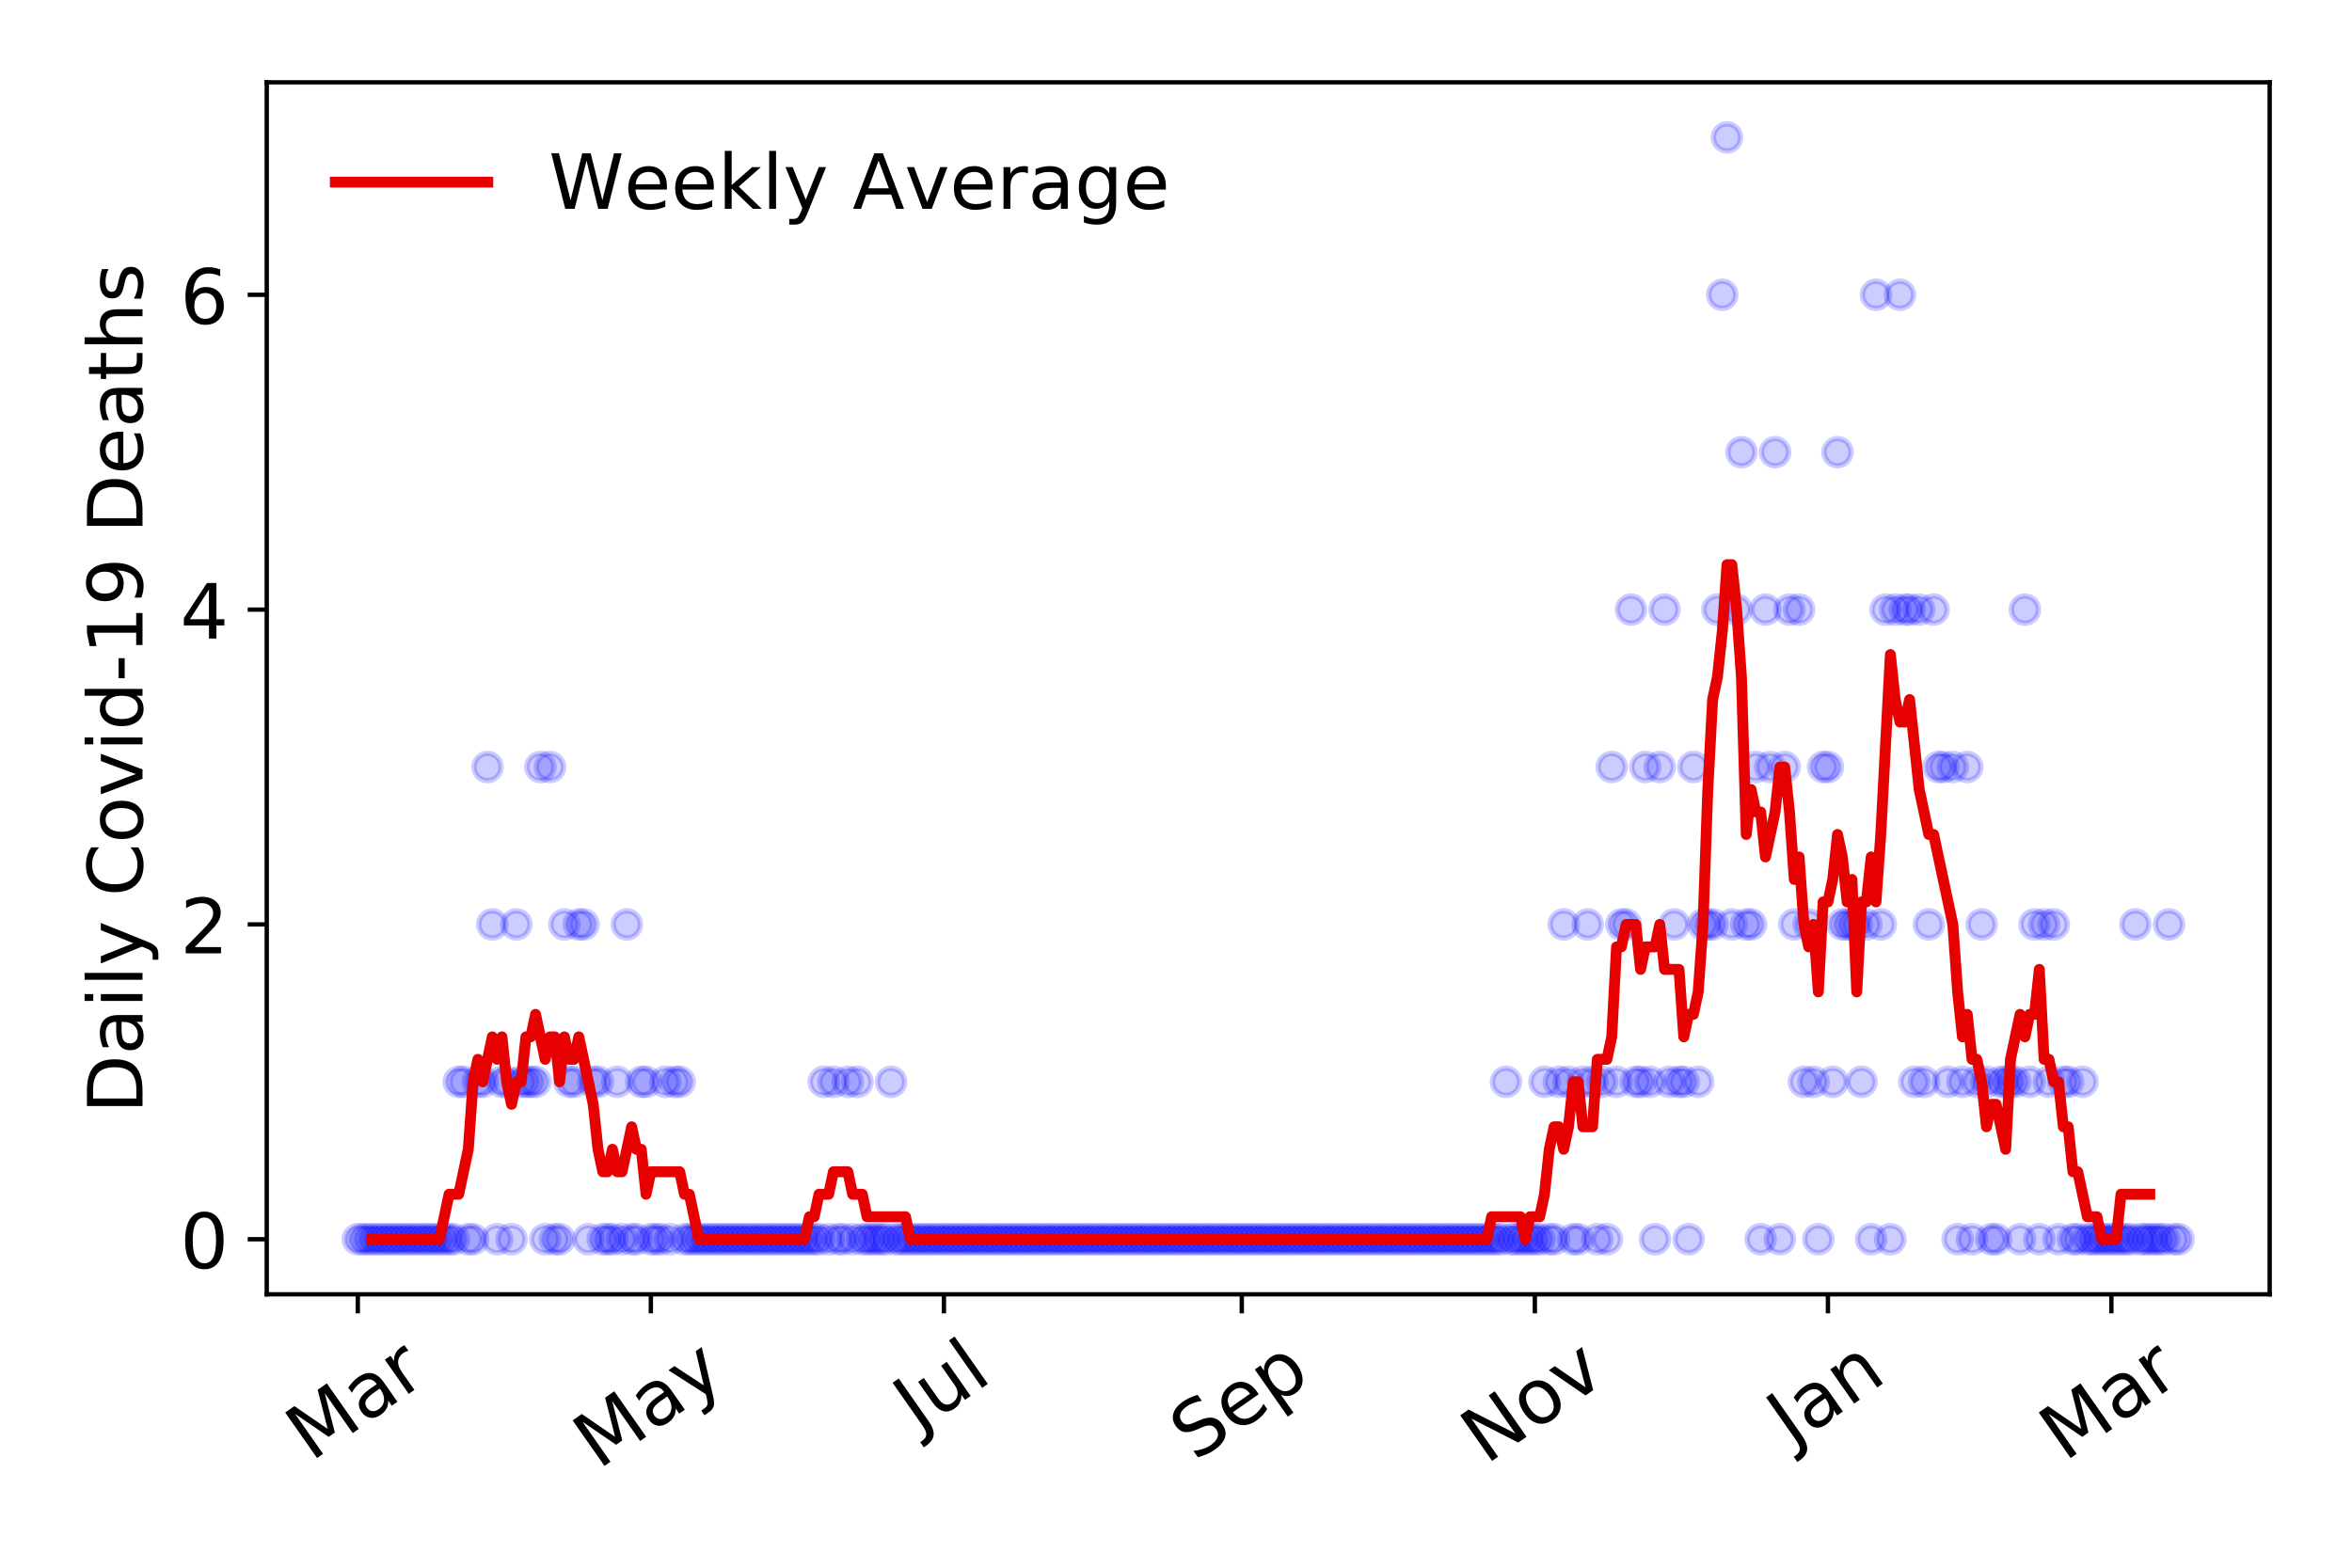 <?xml version="1.0" encoding="utf-8" standalone="no"?>
<!DOCTYPE svg PUBLIC "-//W3C//DTD SVG 1.1//EN"
  "http://www.w3.org/Graphics/SVG/1.1/DTD/svg11.dtd">
<!-- Created with matplotlib (https://matplotlib.org/) -->
<svg height="288pt" version="1.1" viewBox="0 0 432 288" width="432pt" xmlns="http://www.w3.org/2000/svg" xmlns:xlink="http://www.w3.org/1999/xlink">
 <defs>
  <style type="text/css">
*{stroke-linecap:butt;stroke-linejoin:round;}
  </style>
 </defs>
 <g id="figure_1">
  <g id="patch_1">
   <path d="M 0 288 
L 432 288 
L 432 0 
L 0 0 
z
" style="fill:#ffffff;"/>
  </g>
  <g id="axes_1">
   <g id="patch_2">
    <path d="M 48.995 237.778 
L 416.88 237.778 
L 416.88 15.12 
L 48.995 15.12 
z
" style="fill:#ffffff;"/>
   </g>
   <g id="matplotlib.axis_1">
    <g id="xtick_1">
     <g id="line2d_1">
      <defs>
       <path d="M 0 0 
L 0 3.5 
" id="mccf0799fb1" style="stroke:#000000;stroke-width:0.8;"/>
      </defs>
      <g>
       <use style="stroke:#000000;stroke-width:0.8;" x="65.717" xlink:href="#mccf0799fb1" y="237.778"/>
      </g>
     </g>
     <g id="text_1">
      <!-- Mar -->
      <defs>
       <path d="M 9.812 72.906 
L 24.516 72.906 
L 43.109 23.297 
L 61.812 72.906 
L 76.516 72.906 
L 76.516 0 
L 66.891 0 
L 66.891 64.016 
L 48.094 14.016 
L 38.188 14.016 
L 19.391 64.016 
L 19.391 0 
L 9.812 0 
z
" id="DejaVuSans-77"/>
       <path d="M 34.281 27.484 
Q 23.391 27.484 19.188 25 
Q 14.984 22.516 14.984 16.5 
Q 14.984 11.719 18.141 8.906 
Q 21.297 6.109 26.703 6.109 
Q 34.188 6.109 38.703 11.406 
Q 43.219 16.703 43.219 25.484 
L 43.219 27.484 
z
M 52.203 31.203 
L 52.203 0 
L 43.219 0 
L 43.219 8.297 
Q 40.141 3.328 35.547 0.953 
Q 30.953 -1.422 24.312 -1.422 
Q 15.922 -1.422 10.953 3.297 
Q 6 8.016 6 15.922 
Q 6 25.141 12.172 29.828 
Q 18.359 34.516 30.609 34.516 
L 43.219 34.516 
L 43.219 35.406 
Q 43.219 41.609 39.141 45 
Q 35.062 48.391 27.688 48.391 
Q 23 48.391 18.547 47.266 
Q 14.109 46.141 10.016 43.891 
L 10.016 52.203 
Q 14.938 54.109 19.578 55.047 
Q 24.219 56 28.609 56 
Q 40.484 56 46.344 49.844 
Q 52.203 43.703 52.203 31.203 
z
" id="DejaVuSans-97"/>
       <path d="M 41.109 46.297 
Q 39.594 47.172 37.812 47.578 
Q 36.031 48 33.891 48 
Q 26.266 48 22.188 43.047 
Q 18.109 38.094 18.109 28.812 
L 18.109 0 
L 9.078 0 
L 9.078 54.688 
L 18.109 54.688 
L 18.109 46.188 
Q 20.953 51.172 25.484 53.578 
Q 30.031 56 36.531 56 
Q 37.453 56 38.578 55.875 
Q 39.703 55.766 41.062 55.516 
z
" id="DejaVuSans-114"/>
      </defs>
      <g transform="translate(57.114 268.643)rotate(-35)scale(0.14 -0.14)">
       <use xlink:href="#DejaVuSans-77"/>
       <use x="86.279" xlink:href="#DejaVuSans-97"/>
       <use x="147.559" xlink:href="#DejaVuSans-114"/>
      </g>
     </g>
    </g>
    <g id="xtick_2">
     <g id="line2d_2">
      <g>
       <use style="stroke:#000000;stroke-width:0.8;" x="119.545" xlink:href="#mccf0799fb1" y="237.778"/>
      </g>
     </g>
     <g id="text_2">
      <!-- May -->
      <defs>
       <path d="M 32.172 -5.078 
Q 28.375 -14.844 24.75 -17.812 
Q 21.141 -20.797 15.094 -20.797 
L 7.906 -20.797 
L 7.906 -13.281 
L 13.188 -13.281 
Q 16.891 -13.281 18.938 -11.516 
Q 21 -9.766 23.484 -3.219 
L 25.094 0.875 
L 2.984 54.688 
L 12.5 54.688 
L 29.594 11.922 
L 46.688 54.688 
L 56.203 54.688 
z
" id="DejaVuSans-121"/>
      </defs>
      <g transform="translate(109.906 270.094)rotate(-35)scale(0.14 -0.14)">
       <use xlink:href="#DejaVuSans-77"/>
       <use x="86.279" xlink:href="#DejaVuSans-97"/>
       <use x="147.559" xlink:href="#DejaVuSans-121"/>
      </g>
     </g>
    </g>
    <g id="xtick_3">
     <g id="line2d_3">
      <g>
       <use style="stroke:#000000;stroke-width:0.8;" x="173.373" xlink:href="#mccf0799fb1" y="237.778"/>
      </g>
     </g>
     <g id="text_3">
      <!-- Jul -->
      <defs>
       <path d="M 9.812 72.906 
L 19.672 72.906 
L 19.672 5.078 
Q 19.672 -8.109 14.672 -14.062 
Q 9.672 -20.016 -1.422 -20.016 
L -5.172 -20.016 
L -5.172 -11.719 
L -2.094 -11.719 
Q 4.438 -11.719 7.125 -8.047 
Q 9.812 -4.391 9.812 5.078 
z
" id="DejaVuSans-74"/>
       <path d="M 8.5 21.578 
L 8.5 54.688 
L 17.484 54.688 
L 17.484 21.922 
Q 17.484 14.156 20.5 10.266 
Q 23.531 6.391 29.594 6.391 
Q 36.859 6.391 41.078 11.031 
Q 45.312 15.672 45.312 23.688 
L 45.312 54.688 
L 54.297 54.688 
L 54.297 0 
L 45.312 0 
L 45.312 8.406 
Q 42.047 3.422 37.719 1 
Q 33.406 -1.422 27.688 -1.422 
Q 18.266 -1.422 13.375 4.438 
Q 8.5 10.297 8.5 21.578 
z
M 31.109 56 
z
" id="DejaVuSans-117"/>
       <path d="M 9.422 75.984 
L 18.406 75.984 
L 18.406 0 
L 9.422 0 
z
" id="DejaVuSans-108"/>
      </defs>
      <g transform="translate(168.671 263.181)rotate(-35)scale(0.14 -0.14)">
       <use xlink:href="#DejaVuSans-74"/>
       <use x="29.492" xlink:href="#DejaVuSans-117"/>
       <use x="92.871" xlink:href="#DejaVuSans-108"/>
      </g>
     </g>
    </g>
    <g id="xtick_4">
     <g id="line2d_4">
      <g>
       <use style="stroke:#000000;stroke-width:0.8;" x="228.084" xlink:href="#mccf0799fb1" y="237.778"/>
      </g>
     </g>
     <g id="text_4">
      <!-- Sep -->
      <defs>
       <path d="M 53.516 70.516 
L 53.516 60.891 
Q 47.906 63.578 42.922 64.891 
Q 37.938 66.219 33.297 66.219 
Q 25.25 66.219 20.875 63.094 
Q 16.5 59.969 16.5 54.203 
Q 16.5 49.359 19.406 46.891 
Q 22.312 44.438 30.422 42.922 
L 36.375 41.703 
Q 47.406 39.594 52.656 34.297 
Q 57.906 29 57.906 20.125 
Q 57.906 9.516 50.797 4.047 
Q 43.703 -1.422 29.984 -1.422 
Q 24.812 -1.422 18.969 -0.25 
Q 13.141 0.922 6.891 3.219 
L 6.891 13.375 
Q 12.891 10.016 18.656 8.297 
Q 24.422 6.594 29.984 6.594 
Q 38.422 6.594 43.016 9.906 
Q 47.609 13.234 47.609 19.391 
Q 47.609 24.75 44.312 27.781 
Q 41.016 30.812 33.5 32.328 
L 27.484 33.5 
Q 16.453 35.688 11.516 40.375 
Q 6.594 45.062 6.594 53.422 
Q 6.594 63.094 13.406 68.656 
Q 20.219 74.219 32.172 74.219 
Q 37.312 74.219 42.625 73.281 
Q 47.953 72.359 53.516 70.516 
z
" id="DejaVuSans-83"/>
       <path d="M 56.203 29.594 
L 56.203 25.203 
L 14.891 25.203 
Q 15.484 15.922 20.484 11.062 
Q 25.484 6.203 34.422 6.203 
Q 39.594 6.203 44.453 7.469 
Q 49.312 8.734 54.109 11.281 
L 54.109 2.781 
Q 49.266 0.734 44.188 -0.344 
Q 39.109 -1.422 33.891 -1.422 
Q 20.797 -1.422 13.156 6.188 
Q 5.516 13.812 5.516 26.812 
Q 5.516 40.234 12.766 48.109 
Q 20.016 56 32.328 56 
Q 43.359 56 49.781 48.891 
Q 56.203 41.797 56.203 29.594 
z
M 47.219 32.234 
Q 47.125 39.594 43.094 43.984 
Q 39.062 48.391 32.422 48.391 
Q 24.906 48.391 20.391 44.141 
Q 15.875 39.891 15.188 32.172 
z
" id="DejaVuSans-101"/>
       <path d="M 18.109 8.203 
L 18.109 -20.797 
L 9.078 -20.797 
L 9.078 54.688 
L 18.109 54.688 
L 18.109 46.391 
Q 20.953 51.266 25.266 53.625 
Q 29.594 56 35.594 56 
Q 45.562 56 51.781 48.094 
Q 58.016 40.188 58.016 27.297 
Q 58.016 14.406 51.781 6.484 
Q 45.562 -1.422 35.594 -1.422 
Q 29.594 -1.422 25.266 0.953 
Q 20.953 3.328 18.109 8.203 
z
M 48.688 27.297 
Q 48.688 37.203 44.609 42.844 
Q 40.531 48.484 33.406 48.484 
Q 26.266 48.484 22.188 42.844 
Q 18.109 37.203 18.109 27.297 
Q 18.109 17.391 22.188 11.75 
Q 26.266 6.109 33.406 6.109 
Q 40.531 6.109 44.609 11.75 
Q 48.688 17.391 48.688 27.297 
z
" id="DejaVuSans-112"/>
      </defs>
      <g transform="translate(219.491 268.629)rotate(-35)scale(0.14 -0.14)">
       <use xlink:href="#DejaVuSans-83"/>
       <use x="63.477" xlink:href="#DejaVuSans-101"/>
       <use x="125" xlink:href="#DejaVuSans-112"/>
      </g>
     </g>
    </g>
    <g id="xtick_5">
     <g id="line2d_5">
      <g>
       <use style="stroke:#000000;stroke-width:0.8;" x="281.912" xlink:href="#mccf0799fb1" y="237.778"/>
      </g>
     </g>
     <g id="text_5">
      <!-- Nov -->
      <defs>
       <path d="M 9.812 72.906 
L 23.094 72.906 
L 55.422 11.922 
L 55.422 72.906 
L 64.984 72.906 
L 64.984 0 
L 51.703 0 
L 19.391 60.984 
L 19.391 0 
L 9.812 0 
z
" id="DejaVuSans-78"/>
       <path d="M 30.609 48.391 
Q 23.391 48.391 19.188 42.75 
Q 14.984 37.109 14.984 27.297 
Q 14.984 17.484 19.156 11.844 
Q 23.344 6.203 30.609 6.203 
Q 37.797 6.203 41.984 11.859 
Q 46.188 17.531 46.188 27.297 
Q 46.188 37.016 41.984 42.703 
Q 37.797 48.391 30.609 48.391 
z
M 30.609 56 
Q 42.328 56 49.016 48.375 
Q 55.719 40.766 55.719 27.297 
Q 55.719 13.875 49.016 6.219 
Q 42.328 -1.422 30.609 -1.422 
Q 18.844 -1.422 12.172 6.219 
Q 5.516 13.875 5.516 27.297 
Q 5.516 40.766 12.172 48.375 
Q 18.844 56 30.609 56 
z
" id="DejaVuSans-111"/>
       <path d="M 2.984 54.688 
L 12.5 54.688 
L 29.594 8.797 
L 46.688 54.688 
L 56.203 54.688 
L 35.688 0 
L 23.484 0 
z
" id="DejaVuSans-118"/>
      </defs>
      <g transform="translate(272.936 269.166)rotate(-35)scale(0.14 -0.14)">
       <use xlink:href="#DejaVuSans-78"/>
       <use x="74.805" xlink:href="#DejaVuSans-111"/>
       <use x="135.986" xlink:href="#DejaVuSans-118"/>
      </g>
     </g>
    </g>
    <g id="xtick_6">
     <g id="line2d_6">
      <g>
       <use style="stroke:#000000;stroke-width:0.8;" x="335.741" xlink:href="#mccf0799fb1" y="237.778"/>
      </g>
     </g>
     <g id="text_6">
      <!-- Jan -->
      <defs>
       <path d="M 54.891 33.016 
L 54.891 0 
L 45.906 0 
L 45.906 32.719 
Q 45.906 40.484 42.875 44.328 
Q 39.844 48.188 33.797 48.188 
Q 26.516 48.188 22.312 43.547 
Q 18.109 38.922 18.109 30.906 
L 18.109 0 
L 9.078 0 
L 9.078 54.688 
L 18.109 54.688 
L 18.109 46.188 
Q 21.344 51.125 25.703 53.562 
Q 30.078 56 35.797 56 
Q 45.219 56 50.047 50.172 
Q 54.891 44.344 54.891 33.016 
z
" id="DejaVuSans-110"/>
      </defs>
      <g transform="translate(329.117 265.871)rotate(-35)scale(0.14 -0.14)">
       <use xlink:href="#DejaVuSans-74"/>
       <use x="29.492" xlink:href="#DejaVuSans-97"/>
       <use x="90.771" xlink:href="#DejaVuSans-110"/>
      </g>
     </g>
    </g>
    <g id="xtick_7">
     <g id="line2d_7">
      <g>
       <use style="stroke:#000000;stroke-width:0.8;" x="387.804" xlink:href="#mccf0799fb1" y="237.778"/>
      </g>
     </g>
     <g id="text_7">
      <!-- Mar -->
      <g transform="translate(379.201 268.643)rotate(-35)scale(0.14 -0.14)">
       <use xlink:href="#DejaVuSans-77"/>
       <use x="86.279" xlink:href="#DejaVuSans-97"/>
       <use x="147.559" xlink:href="#DejaVuSans-114"/>
      </g>
     </g>
    </g>
   </g>
   <g id="matplotlib.axis_2">
    <g id="ytick_1">
     <g id="line2d_8">
      <defs>
       <path d="M 0 0 
L -3.5 0 
" id="m21e38fc428" style="stroke:#000000;stroke-width:0.8;"/>
      </defs>
      <g>
       <use style="stroke:#000000;stroke-width:0.8;" x="48.995" xlink:href="#m21e38fc428" y="227.657"/>
      </g>
     </g>
     <g id="text_8">
      <!-- 0 -->
      <defs>
       <path d="M 31.781 66.406 
Q 24.172 66.406 20.328 58.906 
Q 16.5 51.422 16.5 36.375 
Q 16.5 21.391 20.328 13.891 
Q 24.172 6.391 31.781 6.391 
Q 39.453 6.391 43.281 13.891 
Q 47.125 21.391 47.125 36.375 
Q 47.125 51.422 43.281 58.906 
Q 39.453 66.406 31.781 66.406 
z
M 31.781 74.219 
Q 44.047 74.219 50.516 64.516 
Q 56.984 54.828 56.984 36.375 
Q 56.984 17.969 50.516 8.266 
Q 44.047 -1.422 31.781 -1.422 
Q 19.531 -1.422 13.062 8.266 
Q 6.594 17.969 6.594 36.375 
Q 6.594 54.828 13.062 64.516 
Q 19.531 74.219 31.781 74.219 
z
" id="DejaVuSans-48"/>
      </defs>
      <g transform="translate(33.087 232.976)scale(0.14 -0.14)">
       <use xlink:href="#DejaVuSans-48"/>
      </g>
     </g>
    </g>
    <g id="ytick_2">
     <g id="line2d_9">
      <g>
       <use style="stroke:#000000;stroke-width:0.8;" x="48.995" xlink:href="#m21e38fc428" y="169.824"/>
      </g>
     </g>
     <g id="text_9">
      <!-- 2 -->
      <defs>
       <path d="M 19.188 8.297 
L 53.609 8.297 
L 53.609 0 
L 7.328 0 
L 7.328 8.297 
Q 12.938 14.109 22.625 23.891 
Q 32.328 33.688 34.812 36.531 
Q 39.547 41.844 41.422 45.531 
Q 43.312 49.219 43.312 52.781 
Q 43.312 58.594 39.234 62.25 
Q 35.156 65.922 28.609 65.922 
Q 23.969 65.922 18.812 64.312 
Q 13.672 62.703 7.812 59.422 
L 7.812 69.391 
Q 13.766 71.781 18.938 73 
Q 24.125 74.219 28.422 74.219 
Q 39.75 74.219 46.484 68.547 
Q 53.219 62.891 53.219 53.422 
Q 53.219 48.922 51.531 44.891 
Q 49.859 40.875 45.406 35.406 
Q 44.188 33.984 37.641 27.219 
Q 31.109 20.453 19.188 8.297 
z
" id="DejaVuSans-50"/>
      </defs>
      <g transform="translate(33.087 175.143)scale(0.14 -0.14)">
       <use xlink:href="#DejaVuSans-50"/>
      </g>
     </g>
    </g>
    <g id="ytick_3">
     <g id="line2d_10">
      <g>
       <use style="stroke:#000000;stroke-width:0.8;" x="48.995" xlink:href="#m21e38fc428" y="111.991"/>
      </g>
     </g>
     <g id="text_10">
      <!-- 4 -->
      <defs>
       <path d="M 37.797 64.312 
L 12.891 25.391 
L 37.797 25.391 
z
M 35.203 72.906 
L 47.609 72.906 
L 47.609 25.391 
L 58.016 25.391 
L 58.016 17.188 
L 47.609 17.188 
L 47.609 0 
L 37.797 0 
L 37.797 17.188 
L 4.891 17.188 
L 4.891 26.703 
z
" id="DejaVuSans-52"/>
      </defs>
      <g transform="translate(33.087 117.31)scale(0.14 -0.14)">
       <use xlink:href="#DejaVuSans-52"/>
      </g>
     </g>
    </g>
    <g id="ytick_4">
     <g id="line2d_11">
      <g>
       <use style="stroke:#000000;stroke-width:0.8;" x="48.995" xlink:href="#m21e38fc428" y="54.157"/>
      </g>
     </g>
     <g id="text_11">
      <!-- 6 -->
      <defs>
       <path d="M 33.016 40.375 
Q 26.375 40.375 22.484 35.828 
Q 18.609 31.297 18.609 23.391 
Q 18.609 15.531 22.484 10.953 
Q 26.375 6.391 33.016 6.391 
Q 39.656 6.391 43.531 10.953 
Q 47.406 15.531 47.406 23.391 
Q 47.406 31.297 43.531 35.828 
Q 39.656 40.375 33.016 40.375 
z
M 52.594 71.297 
L 52.594 62.312 
Q 48.875 64.062 45.094 64.984 
Q 41.312 65.922 37.594 65.922 
Q 27.828 65.922 22.672 59.328 
Q 17.531 52.734 16.797 39.406 
Q 19.672 43.656 24.016 45.922 
Q 28.375 48.188 33.594 48.188 
Q 44.578 48.188 50.953 41.516 
Q 57.328 34.859 57.328 23.391 
Q 57.328 12.156 50.688 5.359 
Q 44.047 -1.422 33.016 -1.422 
Q 20.359 -1.422 13.672 8.266 
Q 6.984 17.969 6.984 36.375 
Q 6.984 53.656 15.188 63.938 
Q 23.391 74.219 37.203 74.219 
Q 40.922 74.219 44.703 73.484 
Q 48.484 72.75 52.594 71.297 
z
" id="DejaVuSans-54"/>
      </defs>
      <g transform="translate(33.087 59.476)scale(0.14 -0.14)">
       <use xlink:href="#DejaVuSans-54"/>
      </g>
     </g>
    </g>
    <g id="text_12">
     <!-- Daily Covid-19 Deaths -->
     <defs>
      <path d="M 19.672 64.797 
L 19.672 8.109 
L 31.594 8.109 
Q 46.688 8.109 53.688 14.938 
Q 60.688 21.781 60.688 36.531 
Q 60.688 51.172 53.688 57.984 
Q 46.688 64.797 31.594 64.797 
z
M 9.812 72.906 
L 30.078 72.906 
Q 51.266 72.906 61.172 64.094 
Q 71.094 55.281 71.094 36.531 
Q 71.094 17.672 61.125 8.828 
Q 51.172 0 30.078 0 
L 9.812 0 
z
" id="DejaVuSans-68"/>
      <path d="M 9.422 54.688 
L 18.406 54.688 
L 18.406 0 
L 9.422 0 
z
M 9.422 75.984 
L 18.406 75.984 
L 18.406 64.594 
L 9.422 64.594 
z
" id="DejaVuSans-105"/>
      <path id="DejaVuSans-32"/>
      <path d="M 64.406 67.281 
L 64.406 56.891 
Q 59.422 61.531 53.781 63.812 
Q 48.141 66.109 41.797 66.109 
Q 29.297 66.109 22.656 58.469 
Q 16.016 50.828 16.016 36.375 
Q 16.016 21.969 22.656 14.328 
Q 29.297 6.688 41.797 6.688 
Q 48.141 6.688 53.781 8.984 
Q 59.422 11.281 64.406 15.922 
L 64.406 5.609 
Q 59.234 2.094 53.438 0.328 
Q 47.656 -1.422 41.219 -1.422 
Q 24.656 -1.422 15.125 8.703 
Q 5.609 18.844 5.609 36.375 
Q 5.609 53.953 15.125 64.078 
Q 24.656 74.219 41.219 74.219 
Q 47.75 74.219 53.531 72.484 
Q 59.328 70.75 64.406 67.281 
z
" id="DejaVuSans-67"/>
      <path d="M 45.406 46.391 
L 45.406 75.984 
L 54.391 75.984 
L 54.391 0 
L 45.406 0 
L 45.406 8.203 
Q 42.578 3.328 38.25 0.953 
Q 33.938 -1.422 27.875 -1.422 
Q 17.969 -1.422 11.734 6.484 
Q 5.516 14.406 5.516 27.297 
Q 5.516 40.188 11.734 48.094 
Q 17.969 56 27.875 56 
Q 33.938 56 38.25 53.625 
Q 42.578 51.266 45.406 46.391 
z
M 14.797 27.297 
Q 14.797 17.391 18.875 11.75 
Q 22.953 6.109 30.078 6.109 
Q 37.203 6.109 41.297 11.75 
Q 45.406 17.391 45.406 27.297 
Q 45.406 37.203 41.297 42.844 
Q 37.203 48.484 30.078 48.484 
Q 22.953 48.484 18.875 42.844 
Q 14.797 37.203 14.797 27.297 
z
" id="DejaVuSans-100"/>
      <path d="M 4.891 31.391 
L 31.203 31.391 
L 31.203 23.391 
L 4.891 23.391 
z
" id="DejaVuSans-45"/>
      <path d="M 12.406 8.297 
L 28.516 8.297 
L 28.516 63.922 
L 10.984 60.406 
L 10.984 69.391 
L 28.422 72.906 
L 38.281 72.906 
L 38.281 8.297 
L 54.391 8.297 
L 54.391 0 
L 12.406 0 
z
" id="DejaVuSans-49"/>
      <path d="M 10.984 1.516 
L 10.984 10.5 
Q 14.703 8.734 18.5 7.812 
Q 22.312 6.891 25.984 6.891 
Q 35.75 6.891 40.891 13.453 
Q 46.047 20.016 46.781 33.406 
Q 43.953 29.203 39.594 26.953 
Q 35.25 24.703 29.984 24.703 
Q 19.047 24.703 12.672 31.312 
Q 6.297 37.938 6.297 49.422 
Q 6.297 60.641 12.938 67.422 
Q 19.578 74.219 30.609 74.219 
Q 43.266 74.219 49.922 64.516 
Q 56.594 54.828 56.594 36.375 
Q 56.594 19.141 48.406 8.859 
Q 40.234 -1.422 26.422 -1.422 
Q 22.703 -1.422 18.891 -0.688 
Q 15.094 0.047 10.984 1.516 
z
M 30.609 32.422 
Q 37.25 32.422 41.125 36.953 
Q 45.016 41.5 45.016 49.422 
Q 45.016 57.281 41.125 61.844 
Q 37.25 66.406 30.609 66.406 
Q 23.969 66.406 20.094 61.844 
Q 16.219 57.281 16.219 49.422 
Q 16.219 41.5 20.094 36.953 
Q 23.969 32.422 30.609 32.422 
z
" id="DejaVuSans-57"/>
      <path d="M 18.312 70.219 
L 18.312 54.688 
L 36.812 54.688 
L 36.812 47.703 
L 18.312 47.703 
L 18.312 18.016 
Q 18.312 11.328 20.141 9.422 
Q 21.969 7.516 27.594 7.516 
L 36.812 7.516 
L 36.812 0 
L 27.594 0 
Q 17.188 0 13.234 3.875 
Q 9.281 7.766 9.281 18.016 
L 9.281 47.703 
L 2.688 47.703 
L 2.688 54.688 
L 9.281 54.688 
L 9.281 70.219 
z
" id="DejaVuSans-116"/>
      <path d="M 54.891 33.016 
L 54.891 0 
L 45.906 0 
L 45.906 32.719 
Q 45.906 40.484 42.875 44.328 
Q 39.844 48.188 33.797 48.188 
Q 26.516 48.188 22.312 43.547 
Q 18.109 38.922 18.109 30.906 
L 18.109 0 
L 9.078 0 
L 9.078 75.984 
L 18.109 75.984 
L 18.109 46.188 
Q 21.344 51.125 25.703 53.562 
Q 30.078 56 35.797 56 
Q 45.219 56 50.047 50.172 
Q 54.891 44.344 54.891 33.016 
z
" id="DejaVuSans-104"/>
      <path d="M 44.281 53.078 
L 44.281 44.578 
Q 40.484 46.531 36.375 47.5 
Q 32.281 48.484 27.875 48.484 
Q 21.188 48.484 17.844 46.438 
Q 14.5 44.391 14.5 40.281 
Q 14.5 37.156 16.891 35.375 
Q 19.281 33.594 26.516 31.984 
L 29.594 31.297 
Q 39.156 29.25 43.188 25.516 
Q 47.219 21.781 47.219 15.094 
Q 47.219 7.469 41.188 3.016 
Q 35.156 -1.422 24.609 -1.422 
Q 20.219 -1.422 15.453 -0.562 
Q 10.688 0.297 5.422 2 
L 5.422 11.281 
Q 10.406 8.688 15.234 7.391 
Q 20.062 6.109 24.812 6.109 
Q 31.156 6.109 34.562 8.281 
Q 37.984 10.453 37.984 14.406 
Q 37.984 18.062 35.516 20.016 
Q 33.062 21.969 24.703 23.781 
L 21.578 24.516 
Q 13.234 26.266 9.516 29.906 
Q 5.812 33.547 5.812 39.891 
Q 5.812 47.609 11.281 51.797 
Q 16.75 56 26.812 56 
Q 31.781 56 36.172 55.266 
Q 40.578 54.547 44.281 53.078 
z
" id="DejaVuSans-115"/>
     </defs>
     <g transform="translate(26.176 204.56)rotate(-90)scale(0.14 -0.14)">
      <use xlink:href="#DejaVuSans-68"/>
      <use x="77.002" xlink:href="#DejaVuSans-97"/>
      <use x="138.281" xlink:href="#DejaVuSans-105"/>
      <use x="166.064" xlink:href="#DejaVuSans-108"/>
      <use x="193.848" xlink:href="#DejaVuSans-121"/>
      <use x="253.027" xlink:href="#DejaVuSans-32"/>
      <use x="284.814" xlink:href="#DejaVuSans-67"/>
      <use x="354.639" xlink:href="#DejaVuSans-111"/>
      <use x="415.82" xlink:href="#DejaVuSans-118"/>
      <use x="475" xlink:href="#DejaVuSans-105"/>
      <use x="502.783" xlink:href="#DejaVuSans-100"/>
      <use x="566.26" xlink:href="#DejaVuSans-45"/>
      <use x="602.344" xlink:href="#DejaVuSans-49"/>
      <use x="665.967" xlink:href="#DejaVuSans-57"/>
      <use x="729.59" xlink:href="#DejaVuSans-32"/>
      <use x="761.377" xlink:href="#DejaVuSans-68"/>
      <use x="838.379" xlink:href="#DejaVuSans-101"/>
      <use x="899.902" xlink:href="#DejaVuSans-97"/>
      <use x="961.182" xlink:href="#DejaVuSans-116"/>
      <use x="1000.391" xlink:href="#DejaVuSans-104"/>
      <use x="1063.77" xlink:href="#DejaVuSans-115"/>
     </g>
    </g>
   </g>
   <g id="line2d_12">
    <defs>
     <path d="M 0 2.5 
C 0.663 2.5 1.299 2.237 1.768 1.768 
C 2.237 1.299 2.5 0.663 2.5 0 
C 2.5 -0.663 2.237 -1.299 1.768 -1.768 
C 1.299 -2.237 0.663 -2.5 0 -2.5 
C -0.663 -2.5 -1.299 -2.237 -1.768 -1.768 
C -2.237 -1.299 -2.5 -0.663 -2.5 0 
C -2.5 0.663 -2.237 1.299 -1.768 1.768 
C -1.299 2.237 -0.663 2.5 0 2.5 
z
" id="m7bc0b72e2d" style="stroke:#0000ff;stroke-opacity:0.2;"/>
    </defs>
    <g clip-path="url(#p4e9aee6142)">
     <use style="fill:#0000ff;fill-opacity:0.2;stroke:#0000ff;stroke-opacity:0.2;" x="65.717" xlink:href="#m7bc0b72e2d" y="227.657"/>
     <use style="fill:#0000ff;fill-opacity:0.2;stroke:#0000ff;stroke-opacity:0.2;" x="66.599" xlink:href="#m7bc0b72e2d" y="227.657"/>
     <use style="fill:#0000ff;fill-opacity:0.2;stroke:#0000ff;stroke-opacity:0.2;" x="67.482" xlink:href="#m7bc0b72e2d" y="227.657"/>
     <use style="fill:#0000ff;fill-opacity:0.2;stroke:#0000ff;stroke-opacity:0.2;" x="68.364" xlink:href="#m7bc0b72e2d" y="227.657"/>
     <use style="fill:#0000ff;fill-opacity:0.2;stroke:#0000ff;stroke-opacity:0.2;" x="69.247" xlink:href="#m7bc0b72e2d" y="227.657"/>
     <use style="fill:#0000ff;fill-opacity:0.2;stroke:#0000ff;stroke-opacity:0.2;" x="70.129" xlink:href="#m7bc0b72e2d" y="227.657"/>
     <use style="fill:#0000ff;fill-opacity:0.2;stroke:#0000ff;stroke-opacity:0.2;" x="71.012" xlink:href="#m7bc0b72e2d" y="227.657"/>
     <use style="fill:#0000ff;fill-opacity:0.2;stroke:#0000ff;stroke-opacity:0.2;" x="71.894" xlink:href="#m7bc0b72e2d" y="227.657"/>
     <use style="fill:#0000ff;fill-opacity:0.2;stroke:#0000ff;stroke-opacity:0.2;" x="72.776" xlink:href="#m7bc0b72e2d" y="227.657"/>
     <use style="fill:#0000ff;fill-opacity:0.2;stroke:#0000ff;stroke-opacity:0.2;" x="73.659" xlink:href="#m7bc0b72e2d" y="227.657"/>
     <use style="fill:#0000ff;fill-opacity:0.2;stroke:#0000ff;stroke-opacity:0.2;" x="74.541" xlink:href="#m7bc0b72e2d" y="227.657"/>
     <use style="fill:#0000ff;fill-opacity:0.2;stroke:#0000ff;stroke-opacity:0.2;" x="75.424" xlink:href="#m7bc0b72e2d" y="227.657"/>
     <use style="fill:#0000ff;fill-opacity:0.2;stroke:#0000ff;stroke-opacity:0.2;" x="76.306" xlink:href="#m7bc0b72e2d" y="227.657"/>
     <use style="fill:#0000ff;fill-opacity:0.2;stroke:#0000ff;stroke-opacity:0.2;" x="77.189" xlink:href="#m7bc0b72e2d" y="227.657"/>
     <use style="fill:#0000ff;fill-opacity:0.2;stroke:#0000ff;stroke-opacity:0.2;" x="78.071" xlink:href="#m7bc0b72e2d" y="227.657"/>
     <use style="fill:#0000ff;fill-opacity:0.2;stroke:#0000ff;stroke-opacity:0.2;" x="78.953" xlink:href="#m7bc0b72e2d" y="227.657"/>
     <use style="fill:#0000ff;fill-opacity:0.2;stroke:#0000ff;stroke-opacity:0.2;" x="79.836" xlink:href="#m7bc0b72e2d" y="227.657"/>
     <use style="fill:#0000ff;fill-opacity:0.2;stroke:#0000ff;stroke-opacity:0.2;" x="80.718" xlink:href="#m7bc0b72e2d" y="227.657"/>
     <use style="fill:#0000ff;fill-opacity:0.2;stroke:#0000ff;stroke-opacity:0.2;" x="81.601" xlink:href="#m7bc0b72e2d" y="227.657"/>
     <use style="fill:#0000ff;fill-opacity:0.2;stroke:#0000ff;stroke-opacity:0.2;" x="82.483" xlink:href="#m7bc0b72e2d" y="227.657"/>
     <use style="fill:#0000ff;fill-opacity:0.2;stroke:#0000ff;stroke-opacity:0.2;" x="83.366" xlink:href="#m7bc0b72e2d" y="227.657"/>
     <use style="fill:#0000ff;fill-opacity:0.2;stroke:#0000ff;stroke-opacity:0.2;" x="84.248" xlink:href="#m7bc0b72e2d" y="198.741"/>
     <use style="fill:#0000ff;fill-opacity:0.2;stroke:#0000ff;stroke-opacity:0.2;" x="85.131" xlink:href="#m7bc0b72e2d" y="198.741"/>
     <use style="fill:#0000ff;fill-opacity:0.2;stroke:#0000ff;stroke-opacity:0.2;" x="86.013" xlink:href="#m7bc0b72e2d" y="227.657"/>
     <use style="fill:#0000ff;fill-opacity:0.2;stroke:#0000ff;stroke-opacity:0.2;" x="86.895" xlink:href="#m7bc0b72e2d" y="227.657"/>
     <use style="fill:#0000ff;fill-opacity:0.2;stroke:#0000ff;stroke-opacity:0.2;" x="87.778" xlink:href="#m7bc0b72e2d" y="198.741"/>
     <use style="fill:#0000ff;fill-opacity:0.2;stroke:#0000ff;stroke-opacity:0.2;" x="88.66" xlink:href="#m7bc0b72e2d" y="198.741"/>
     <use style="fill:#0000ff;fill-opacity:0.2;stroke:#0000ff;stroke-opacity:0.2;" x="89.543" xlink:href="#m7bc0b72e2d" y="140.907"/>
     <use style="fill:#0000ff;fill-opacity:0.2;stroke:#0000ff;stroke-opacity:0.2;" x="90.425" xlink:href="#m7bc0b72e2d" y="169.824"/>
     <use style="fill:#0000ff;fill-opacity:0.2;stroke:#0000ff;stroke-opacity:0.2;" x="91.308" xlink:href="#m7bc0b72e2d" y="227.657"/>
     <use style="fill:#0000ff;fill-opacity:0.2;stroke:#0000ff;stroke-opacity:0.2;" x="92.19" xlink:href="#m7bc0b72e2d" y="198.741"/>
     <use style="fill:#0000ff;fill-opacity:0.2;stroke:#0000ff;stroke-opacity:0.2;" x="93.072" xlink:href="#m7bc0b72e2d" y="198.741"/>
     <use style="fill:#0000ff;fill-opacity:0.2;stroke:#0000ff;stroke-opacity:0.2;" x="93.955" xlink:href="#m7bc0b72e2d" y="227.657"/>
     <use style="fill:#0000ff;fill-opacity:0.2;stroke:#0000ff;stroke-opacity:0.2;" x="94.837" xlink:href="#m7bc0b72e2d" y="169.824"/>
     <use style="fill:#0000ff;fill-opacity:0.2;stroke:#0000ff;stroke-opacity:0.2;" x="95.72" xlink:href="#m7bc0b72e2d" y="198.741"/>
     <use style="fill:#0000ff;fill-opacity:0.2;stroke:#0000ff;stroke-opacity:0.2;" x="96.602" xlink:href="#m7bc0b72e2d" y="198.741"/>
     <use style="fill:#0000ff;fill-opacity:0.2;stroke:#0000ff;stroke-opacity:0.2;" x="97.485" xlink:href="#m7bc0b72e2d" y="198.741"/>
     <use style="fill:#0000ff;fill-opacity:0.2;stroke:#0000ff;stroke-opacity:0.2;" x="98.367" xlink:href="#m7bc0b72e2d" y="198.741"/>
     <use style="fill:#0000ff;fill-opacity:0.2;stroke:#0000ff;stroke-opacity:0.2;" x="99.249" xlink:href="#m7bc0b72e2d" y="140.907"/>
     <use style="fill:#0000ff;fill-opacity:0.2;stroke:#0000ff;stroke-opacity:0.2;" x="100.132" xlink:href="#m7bc0b72e2d" y="227.657"/>
     <use style="fill:#0000ff;fill-opacity:0.2;stroke:#0000ff;stroke-opacity:0.2;" x="101.014" xlink:href="#m7bc0b72e2d" y="140.907"/>
     <use style="fill:#0000ff;fill-opacity:0.2;stroke:#0000ff;stroke-opacity:0.2;" x="101.897" xlink:href="#m7bc0b72e2d" y="227.657"/>
     <use style="fill:#0000ff;fill-opacity:0.2;stroke:#0000ff;stroke-opacity:0.2;" x="102.779" xlink:href="#m7bc0b72e2d" y="227.657"/>
     <use style="fill:#0000ff;fill-opacity:0.2;stroke:#0000ff;stroke-opacity:0.2;" x="103.662" xlink:href="#m7bc0b72e2d" y="169.824"/>
     <use style="fill:#0000ff;fill-opacity:0.2;stroke:#0000ff;stroke-opacity:0.2;" x="104.544" xlink:href="#m7bc0b72e2d" y="198.741"/>
     <use style="fill:#0000ff;fill-opacity:0.2;stroke:#0000ff;stroke-opacity:0.2;" x="105.426" xlink:href="#m7bc0b72e2d" y="198.741"/>
     <use style="fill:#0000ff;fill-opacity:0.2;stroke:#0000ff;stroke-opacity:0.2;" x="106.309" xlink:href="#m7bc0b72e2d" y="169.824"/>
     <use style="fill:#0000ff;fill-opacity:0.2;stroke:#0000ff;stroke-opacity:0.2;" x="107.191" xlink:href="#m7bc0b72e2d" y="169.824"/>
     <use style="fill:#0000ff;fill-opacity:0.2;stroke:#0000ff;stroke-opacity:0.2;" x="108.074" xlink:href="#m7bc0b72e2d" y="227.657"/>
     <use style="fill:#0000ff;fill-opacity:0.2;stroke:#0000ff;stroke-opacity:0.2;" x="108.956" xlink:href="#m7bc0b72e2d" y="198.741"/>
     <use style="fill:#0000ff;fill-opacity:0.2;stroke:#0000ff;stroke-opacity:0.2;" x="109.839" xlink:href="#m7bc0b72e2d" y="198.741"/>
     <use style="fill:#0000ff;fill-opacity:0.2;stroke:#0000ff;stroke-opacity:0.2;" x="110.721" xlink:href="#m7bc0b72e2d" y="227.657"/>
     <use style="fill:#0000ff;fill-opacity:0.2;stroke:#0000ff;stroke-opacity:0.2;" x="111.603" xlink:href="#m7bc0b72e2d" y="227.657"/>
     <use style="fill:#0000ff;fill-opacity:0.2;stroke:#0000ff;stroke-opacity:0.2;" x="112.486" xlink:href="#m7bc0b72e2d" y="227.657"/>
     <use style="fill:#0000ff;fill-opacity:0.2;stroke:#0000ff;stroke-opacity:0.2;" x="113.368" xlink:href="#m7bc0b72e2d" y="198.741"/>
     <use style="fill:#0000ff;fill-opacity:0.2;stroke:#0000ff;stroke-opacity:0.2;" x="114.251" xlink:href="#m7bc0b72e2d" y="227.657"/>
     <use style="fill:#0000ff;fill-opacity:0.2;stroke:#0000ff;stroke-opacity:0.2;" x="115.133" xlink:href="#m7bc0b72e2d" y="169.824"/>
     <use style="fill:#0000ff;fill-opacity:0.2;stroke:#0000ff;stroke-opacity:0.2;" x="116.016" xlink:href="#m7bc0b72e2d" y="227.657"/>
     <use style="fill:#0000ff;fill-opacity:0.2;stroke:#0000ff;stroke-opacity:0.2;" x="116.898" xlink:href="#m7bc0b72e2d" y="227.657"/>
     <use style="fill:#0000ff;fill-opacity:0.2;stroke:#0000ff;stroke-opacity:0.2;" x="117.78" xlink:href="#m7bc0b72e2d" y="198.741"/>
     <use style="fill:#0000ff;fill-opacity:0.2;stroke:#0000ff;stroke-opacity:0.2;" x="118.663" xlink:href="#m7bc0b72e2d" y="198.741"/>
     <use style="fill:#0000ff;fill-opacity:0.2;stroke:#0000ff;stroke-opacity:0.2;" x="119.545" xlink:href="#m7bc0b72e2d" y="227.657"/>
     <use style="fill:#0000ff;fill-opacity:0.2;stroke:#0000ff;stroke-opacity:0.2;" x="120.428" xlink:href="#m7bc0b72e2d" y="227.657"/>
     <use style="fill:#0000ff;fill-opacity:0.2;stroke:#0000ff;stroke-opacity:0.2;" x="121.31" xlink:href="#m7bc0b72e2d" y="227.657"/>
     <use style="fill:#0000ff;fill-opacity:0.2;stroke:#0000ff;stroke-opacity:0.2;" x="122.193" xlink:href="#m7bc0b72e2d" y="198.741"/>
     <use style="fill:#0000ff;fill-opacity:0.2;stroke:#0000ff;stroke-opacity:0.2;" x="123.075" xlink:href="#m7bc0b72e2d" y="227.657"/>
     <use style="fill:#0000ff;fill-opacity:0.2;stroke:#0000ff;stroke-opacity:0.2;" x="123.957" xlink:href="#m7bc0b72e2d" y="198.741"/>
     <use style="fill:#0000ff;fill-opacity:0.2;stroke:#0000ff;stroke-opacity:0.2;" x="124.84" xlink:href="#m7bc0b72e2d" y="198.741"/>
     <use style="fill:#0000ff;fill-opacity:0.2;stroke:#0000ff;stroke-opacity:0.2;" x="125.722" xlink:href="#m7bc0b72e2d" y="227.657"/>
     <use style="fill:#0000ff;fill-opacity:0.2;stroke:#0000ff;stroke-opacity:0.2;" x="126.605" xlink:href="#m7bc0b72e2d" y="227.657"/>
     <use style="fill:#0000ff;fill-opacity:0.2;stroke:#0000ff;stroke-opacity:0.2;" x="127.487" xlink:href="#m7bc0b72e2d" y="227.657"/>
     <use style="fill:#0000ff;fill-opacity:0.2;stroke:#0000ff;stroke-opacity:0.2;" x="128.37" xlink:href="#m7bc0b72e2d" y="227.657"/>
     <use style="fill:#0000ff;fill-opacity:0.2;stroke:#0000ff;stroke-opacity:0.2;" x="129.252" xlink:href="#m7bc0b72e2d" y="227.657"/>
     <use style="fill:#0000ff;fill-opacity:0.2;stroke:#0000ff;stroke-opacity:0.2;" x="130.134" xlink:href="#m7bc0b72e2d" y="227.657"/>
     <use style="fill:#0000ff;fill-opacity:0.2;stroke:#0000ff;stroke-opacity:0.2;" x="131.017" xlink:href="#m7bc0b72e2d" y="227.657"/>
     <use style="fill:#0000ff;fill-opacity:0.2;stroke:#0000ff;stroke-opacity:0.2;" x="131.899" xlink:href="#m7bc0b72e2d" y="227.657"/>
     <use style="fill:#0000ff;fill-opacity:0.2;stroke:#0000ff;stroke-opacity:0.2;" x="132.782" xlink:href="#m7bc0b72e2d" y="227.657"/>
     <use style="fill:#0000ff;fill-opacity:0.2;stroke:#0000ff;stroke-opacity:0.2;" x="133.664" xlink:href="#m7bc0b72e2d" y="227.657"/>
     <use style="fill:#0000ff;fill-opacity:0.2;stroke:#0000ff;stroke-opacity:0.2;" x="134.547" xlink:href="#m7bc0b72e2d" y="227.657"/>
     <use style="fill:#0000ff;fill-opacity:0.2;stroke:#0000ff;stroke-opacity:0.2;" x="135.429" xlink:href="#m7bc0b72e2d" y="227.657"/>
     <use style="fill:#0000ff;fill-opacity:0.2;stroke:#0000ff;stroke-opacity:0.2;" x="136.311" xlink:href="#m7bc0b72e2d" y="227.657"/>
     <use style="fill:#0000ff;fill-opacity:0.2;stroke:#0000ff;stroke-opacity:0.2;" x="137.194" xlink:href="#m7bc0b72e2d" y="227.657"/>
     <use style="fill:#0000ff;fill-opacity:0.2;stroke:#0000ff;stroke-opacity:0.2;" x="138.076" xlink:href="#m7bc0b72e2d" y="227.657"/>
     <use style="fill:#0000ff;fill-opacity:0.2;stroke:#0000ff;stroke-opacity:0.2;" x="138.959" xlink:href="#m7bc0b72e2d" y="227.657"/>
     <use style="fill:#0000ff;fill-opacity:0.2;stroke:#0000ff;stroke-opacity:0.2;" x="139.841" xlink:href="#m7bc0b72e2d" y="227.657"/>
     <use style="fill:#0000ff;fill-opacity:0.2;stroke:#0000ff;stroke-opacity:0.2;" x="140.724" xlink:href="#m7bc0b72e2d" y="227.657"/>
     <use style="fill:#0000ff;fill-opacity:0.2;stroke:#0000ff;stroke-opacity:0.2;" x="141.606" xlink:href="#m7bc0b72e2d" y="227.657"/>
     <use style="fill:#0000ff;fill-opacity:0.2;stroke:#0000ff;stroke-opacity:0.2;" x="142.488" xlink:href="#m7bc0b72e2d" y="227.657"/>
     <use style="fill:#0000ff;fill-opacity:0.2;stroke:#0000ff;stroke-opacity:0.2;" x="143.371" xlink:href="#m7bc0b72e2d" y="227.657"/>
     <use style="fill:#0000ff;fill-opacity:0.2;stroke:#0000ff;stroke-opacity:0.2;" x="144.253" xlink:href="#m7bc0b72e2d" y="227.657"/>
     <use style="fill:#0000ff;fill-opacity:0.2;stroke:#0000ff;stroke-opacity:0.2;" x="145.136" xlink:href="#m7bc0b72e2d" y="227.657"/>
     <use style="fill:#0000ff;fill-opacity:0.2;stroke:#0000ff;stroke-opacity:0.2;" x="146.018" xlink:href="#m7bc0b72e2d" y="227.657"/>
     <use style="fill:#0000ff;fill-opacity:0.2;stroke:#0000ff;stroke-opacity:0.2;" x="146.901" xlink:href="#m7bc0b72e2d" y="227.657"/>
     <use style="fill:#0000ff;fill-opacity:0.2;stroke:#0000ff;stroke-opacity:0.2;" x="147.783" xlink:href="#m7bc0b72e2d" y="227.657"/>
     <use style="fill:#0000ff;fill-opacity:0.2;stroke:#0000ff;stroke-opacity:0.2;" x="148.665" xlink:href="#m7bc0b72e2d" y="227.657"/>
     <use style="fill:#0000ff;fill-opacity:0.2;stroke:#0000ff;stroke-opacity:0.2;" x="149.548" xlink:href="#m7bc0b72e2d" y="227.657"/>
     <use style="fill:#0000ff;fill-opacity:0.2;stroke:#0000ff;stroke-opacity:0.2;" x="150.43" xlink:href="#m7bc0b72e2d" y="227.657"/>
     <use style="fill:#0000ff;fill-opacity:0.2;stroke:#0000ff;stroke-opacity:0.2;" x="151.313" xlink:href="#m7bc0b72e2d" y="198.741"/>
     <use style="fill:#0000ff;fill-opacity:0.2;stroke:#0000ff;stroke-opacity:0.2;" x="152.195" xlink:href="#m7bc0b72e2d" y="227.657"/>
     <use style="fill:#0000ff;fill-opacity:0.2;stroke:#0000ff;stroke-opacity:0.2;" x="153.078" xlink:href="#m7bc0b72e2d" y="198.741"/>
     <use style="fill:#0000ff;fill-opacity:0.2;stroke:#0000ff;stroke-opacity:0.2;" x="153.96" xlink:href="#m7bc0b72e2d" y="227.657"/>
     <use style="fill:#0000ff;fill-opacity:0.2;stroke:#0000ff;stroke-opacity:0.2;" x="154.842" xlink:href="#m7bc0b72e2d" y="227.657"/>
     <use style="fill:#0000ff;fill-opacity:0.2;stroke:#0000ff;stroke-opacity:0.2;" x="155.725" xlink:href="#m7bc0b72e2d" y="198.741"/>
     <use style="fill:#0000ff;fill-opacity:0.2;stroke:#0000ff;stroke-opacity:0.2;" x="156.607" xlink:href="#m7bc0b72e2d" y="227.657"/>
     <use style="fill:#0000ff;fill-opacity:0.2;stroke:#0000ff;stroke-opacity:0.2;" x="157.49" xlink:href="#m7bc0b72e2d" y="198.741"/>
     <use style="fill:#0000ff;fill-opacity:0.2;stroke:#0000ff;stroke-opacity:0.2;" x="158.372" xlink:href="#m7bc0b72e2d" y="227.657"/>
     <use style="fill:#0000ff;fill-opacity:0.2;stroke:#0000ff;stroke-opacity:0.2;" x="159.255" xlink:href="#m7bc0b72e2d" y="227.657"/>
     <use style="fill:#0000ff;fill-opacity:0.2;stroke:#0000ff;stroke-opacity:0.2;" x="160.137" xlink:href="#m7bc0b72e2d" y="227.657"/>
     <use style="fill:#0000ff;fill-opacity:0.2;stroke:#0000ff;stroke-opacity:0.2;" x="161.019" xlink:href="#m7bc0b72e2d" y="227.657"/>
     <use style="fill:#0000ff;fill-opacity:0.2;stroke:#0000ff;stroke-opacity:0.2;" x="161.902" xlink:href="#m7bc0b72e2d" y="227.657"/>
     <use style="fill:#0000ff;fill-opacity:0.2;stroke:#0000ff;stroke-opacity:0.2;" x="162.784" xlink:href="#m7bc0b72e2d" y="227.657"/>
     <use style="fill:#0000ff;fill-opacity:0.2;stroke:#0000ff;stroke-opacity:0.2;" x="163.667" xlink:href="#m7bc0b72e2d" y="198.741"/>
     <use style="fill:#0000ff;fill-opacity:0.2;stroke:#0000ff;stroke-opacity:0.2;" x="164.549" xlink:href="#m7bc0b72e2d" y="227.657"/>
     <use style="fill:#0000ff;fill-opacity:0.2;stroke:#0000ff;stroke-opacity:0.2;" x="165.432" xlink:href="#m7bc0b72e2d" y="227.657"/>
     <use style="fill:#0000ff;fill-opacity:0.2;stroke:#0000ff;stroke-opacity:0.2;" x="166.314" xlink:href="#m7bc0b72e2d" y="227.657"/>
     <use style="fill:#0000ff;fill-opacity:0.2;stroke:#0000ff;stroke-opacity:0.2;" x="167.196" xlink:href="#m7bc0b72e2d" y="227.657"/>
     <use style="fill:#0000ff;fill-opacity:0.2;stroke:#0000ff;stroke-opacity:0.2;" x="168.079" xlink:href="#m7bc0b72e2d" y="227.657"/>
     <use style="fill:#0000ff;fill-opacity:0.2;stroke:#0000ff;stroke-opacity:0.2;" x="168.961" xlink:href="#m7bc0b72e2d" y="227.657"/>
     <use style="fill:#0000ff;fill-opacity:0.2;stroke:#0000ff;stroke-opacity:0.2;" x="169.844" xlink:href="#m7bc0b72e2d" y="227.657"/>
     <use style="fill:#0000ff;fill-opacity:0.2;stroke:#0000ff;stroke-opacity:0.2;" x="170.726" xlink:href="#m7bc0b72e2d" y="227.657"/>
     <use style="fill:#0000ff;fill-opacity:0.2;stroke:#0000ff;stroke-opacity:0.2;" x="171.609" xlink:href="#m7bc0b72e2d" y="227.657"/>
     <use style="fill:#0000ff;fill-opacity:0.2;stroke:#0000ff;stroke-opacity:0.2;" x="172.491" xlink:href="#m7bc0b72e2d" y="227.657"/>
     <use style="fill:#0000ff;fill-opacity:0.2;stroke:#0000ff;stroke-opacity:0.2;" x="173.373" xlink:href="#m7bc0b72e2d" y="227.657"/>
     <use style="fill:#0000ff;fill-opacity:0.2;stroke:#0000ff;stroke-opacity:0.2;" x="174.256" xlink:href="#m7bc0b72e2d" y="227.657"/>
     <use style="fill:#0000ff;fill-opacity:0.2;stroke:#0000ff;stroke-opacity:0.2;" x="175.138" xlink:href="#m7bc0b72e2d" y="227.657"/>
     <use style="fill:#0000ff;fill-opacity:0.2;stroke:#0000ff;stroke-opacity:0.2;" x="176.021" xlink:href="#m7bc0b72e2d" y="227.657"/>
     <use style="fill:#0000ff;fill-opacity:0.2;stroke:#0000ff;stroke-opacity:0.2;" x="176.903" xlink:href="#m7bc0b72e2d" y="227.657"/>
     <use style="fill:#0000ff;fill-opacity:0.2;stroke:#0000ff;stroke-opacity:0.2;" x="177.786" xlink:href="#m7bc0b72e2d" y="227.657"/>
     <use style="fill:#0000ff;fill-opacity:0.2;stroke:#0000ff;stroke-opacity:0.2;" x="178.668" xlink:href="#m7bc0b72e2d" y="227.657"/>
     <use style="fill:#0000ff;fill-opacity:0.2;stroke:#0000ff;stroke-opacity:0.2;" x="179.55" xlink:href="#m7bc0b72e2d" y="227.657"/>
     <use style="fill:#0000ff;fill-opacity:0.2;stroke:#0000ff;stroke-opacity:0.2;" x="180.433" xlink:href="#m7bc0b72e2d" y="227.657"/>
     <use style="fill:#0000ff;fill-opacity:0.2;stroke:#0000ff;stroke-opacity:0.2;" x="181.315" xlink:href="#m7bc0b72e2d" y="227.657"/>
     <use style="fill:#0000ff;fill-opacity:0.2;stroke:#0000ff;stroke-opacity:0.2;" x="182.198" xlink:href="#m7bc0b72e2d" y="227.657"/>
     <use style="fill:#0000ff;fill-opacity:0.2;stroke:#0000ff;stroke-opacity:0.2;" x="183.08" xlink:href="#m7bc0b72e2d" y="227.657"/>
     <use style="fill:#0000ff;fill-opacity:0.2;stroke:#0000ff;stroke-opacity:0.2;" x="183.963" xlink:href="#m7bc0b72e2d" y="227.657"/>
     <use style="fill:#0000ff;fill-opacity:0.2;stroke:#0000ff;stroke-opacity:0.2;" x="184.845" xlink:href="#m7bc0b72e2d" y="227.657"/>
     <use style="fill:#0000ff;fill-opacity:0.2;stroke:#0000ff;stroke-opacity:0.2;" x="185.728" xlink:href="#m7bc0b72e2d" y="227.657"/>
     <use style="fill:#0000ff;fill-opacity:0.2;stroke:#0000ff;stroke-opacity:0.2;" x="186.61" xlink:href="#m7bc0b72e2d" y="227.657"/>
     <use style="fill:#0000ff;fill-opacity:0.2;stroke:#0000ff;stroke-opacity:0.2;" x="187.492" xlink:href="#m7bc0b72e2d" y="227.657"/>
     <use style="fill:#0000ff;fill-opacity:0.2;stroke:#0000ff;stroke-opacity:0.2;" x="188.375" xlink:href="#m7bc0b72e2d" y="227.657"/>
     <use style="fill:#0000ff;fill-opacity:0.2;stroke:#0000ff;stroke-opacity:0.2;" x="189.257" xlink:href="#m7bc0b72e2d" y="227.657"/>
     <use style="fill:#0000ff;fill-opacity:0.2;stroke:#0000ff;stroke-opacity:0.2;" x="190.14" xlink:href="#m7bc0b72e2d" y="227.657"/>
     <use style="fill:#0000ff;fill-opacity:0.2;stroke:#0000ff;stroke-opacity:0.2;" x="191.022" xlink:href="#m7bc0b72e2d" y="227.657"/>
     <use style="fill:#0000ff;fill-opacity:0.2;stroke:#0000ff;stroke-opacity:0.2;" x="191.905" xlink:href="#m7bc0b72e2d" y="227.657"/>
     <use style="fill:#0000ff;fill-opacity:0.2;stroke:#0000ff;stroke-opacity:0.2;" x="192.787" xlink:href="#m7bc0b72e2d" y="227.657"/>
     <use style="fill:#0000ff;fill-opacity:0.2;stroke:#0000ff;stroke-opacity:0.2;" x="193.669" xlink:href="#m7bc0b72e2d" y="227.657"/>
     <use style="fill:#0000ff;fill-opacity:0.2;stroke:#0000ff;stroke-opacity:0.2;" x="194.552" xlink:href="#m7bc0b72e2d" y="227.657"/>
     <use style="fill:#0000ff;fill-opacity:0.2;stroke:#0000ff;stroke-opacity:0.2;" x="195.434" xlink:href="#m7bc0b72e2d" y="227.657"/>
     <use style="fill:#0000ff;fill-opacity:0.2;stroke:#0000ff;stroke-opacity:0.2;" x="196.317" xlink:href="#m7bc0b72e2d" y="227.657"/>
     <use style="fill:#0000ff;fill-opacity:0.2;stroke:#0000ff;stroke-opacity:0.2;" x="197.199" xlink:href="#m7bc0b72e2d" y="227.657"/>
     <use style="fill:#0000ff;fill-opacity:0.2;stroke:#0000ff;stroke-opacity:0.2;" x="198.082" xlink:href="#m7bc0b72e2d" y="227.657"/>
     <use style="fill:#0000ff;fill-opacity:0.2;stroke:#0000ff;stroke-opacity:0.2;" x="198.964" xlink:href="#m7bc0b72e2d" y="227.657"/>
     <use style="fill:#0000ff;fill-opacity:0.2;stroke:#0000ff;stroke-opacity:0.2;" x="199.846" xlink:href="#m7bc0b72e2d" y="227.657"/>
     <use style="fill:#0000ff;fill-opacity:0.2;stroke:#0000ff;stroke-opacity:0.2;" x="200.729" xlink:href="#m7bc0b72e2d" y="227.657"/>
     <use style="fill:#0000ff;fill-opacity:0.2;stroke:#0000ff;stroke-opacity:0.2;" x="201.611" xlink:href="#m7bc0b72e2d" y="227.657"/>
     <use style="fill:#0000ff;fill-opacity:0.2;stroke:#0000ff;stroke-opacity:0.2;" x="202.494" xlink:href="#m7bc0b72e2d" y="227.657"/>
     <use style="fill:#0000ff;fill-opacity:0.2;stroke:#0000ff;stroke-opacity:0.2;" x="203.376" xlink:href="#m7bc0b72e2d" y="227.657"/>
     <use style="fill:#0000ff;fill-opacity:0.2;stroke:#0000ff;stroke-opacity:0.2;" x="204.259" xlink:href="#m7bc0b72e2d" y="227.657"/>
     <use style="fill:#0000ff;fill-opacity:0.2;stroke:#0000ff;stroke-opacity:0.2;" x="205.141" xlink:href="#m7bc0b72e2d" y="227.657"/>
     <use style="fill:#0000ff;fill-opacity:0.2;stroke:#0000ff;stroke-opacity:0.2;" x="206.023" xlink:href="#m7bc0b72e2d" y="227.657"/>
     <use style="fill:#0000ff;fill-opacity:0.2;stroke:#0000ff;stroke-opacity:0.2;" x="206.906" xlink:href="#m7bc0b72e2d" y="227.657"/>
     <use style="fill:#0000ff;fill-opacity:0.2;stroke:#0000ff;stroke-opacity:0.2;" x="207.788" xlink:href="#m7bc0b72e2d" y="227.657"/>
     <use style="fill:#0000ff;fill-opacity:0.2;stroke:#0000ff;stroke-opacity:0.2;" x="208.671" xlink:href="#m7bc0b72e2d" y="227.657"/>
     <use style="fill:#0000ff;fill-opacity:0.2;stroke:#0000ff;stroke-opacity:0.2;" x="209.553" xlink:href="#m7bc0b72e2d" y="227.657"/>
     <use style="fill:#0000ff;fill-opacity:0.2;stroke:#0000ff;stroke-opacity:0.2;" x="210.436" xlink:href="#m7bc0b72e2d" y="227.657"/>
     <use style="fill:#0000ff;fill-opacity:0.2;stroke:#0000ff;stroke-opacity:0.2;" x="211.318" xlink:href="#m7bc0b72e2d" y="227.657"/>
     <use style="fill:#0000ff;fill-opacity:0.2;stroke:#0000ff;stroke-opacity:0.2;" x="212.2" xlink:href="#m7bc0b72e2d" y="227.657"/>
     <use style="fill:#0000ff;fill-opacity:0.2;stroke:#0000ff;stroke-opacity:0.2;" x="213.083" xlink:href="#m7bc0b72e2d" y="227.657"/>
     <use style="fill:#0000ff;fill-opacity:0.2;stroke:#0000ff;stroke-opacity:0.2;" x="213.965" xlink:href="#m7bc0b72e2d" y="227.657"/>
     <use style="fill:#0000ff;fill-opacity:0.2;stroke:#0000ff;stroke-opacity:0.2;" x="214.848" xlink:href="#m7bc0b72e2d" y="227.657"/>
     <use style="fill:#0000ff;fill-opacity:0.2;stroke:#0000ff;stroke-opacity:0.2;" x="215.73" xlink:href="#m7bc0b72e2d" y="227.657"/>
     <use style="fill:#0000ff;fill-opacity:0.2;stroke:#0000ff;stroke-opacity:0.2;" x="216.613" xlink:href="#m7bc0b72e2d" y="227.657"/>
     <use style="fill:#0000ff;fill-opacity:0.2;stroke:#0000ff;stroke-opacity:0.2;" x="217.495" xlink:href="#m7bc0b72e2d" y="227.657"/>
     <use style="fill:#0000ff;fill-opacity:0.2;stroke:#0000ff;stroke-opacity:0.2;" x="218.377" xlink:href="#m7bc0b72e2d" y="227.657"/>
     <use style="fill:#0000ff;fill-opacity:0.2;stroke:#0000ff;stroke-opacity:0.2;" x="219.26" xlink:href="#m7bc0b72e2d" y="227.657"/>
     <use style="fill:#0000ff;fill-opacity:0.2;stroke:#0000ff;stroke-opacity:0.2;" x="220.142" xlink:href="#m7bc0b72e2d" y="227.657"/>
     <use style="fill:#0000ff;fill-opacity:0.2;stroke:#0000ff;stroke-opacity:0.2;" x="221.025" xlink:href="#m7bc0b72e2d" y="227.657"/>
     <use style="fill:#0000ff;fill-opacity:0.2;stroke:#0000ff;stroke-opacity:0.2;" x="221.907" xlink:href="#m7bc0b72e2d" y="227.657"/>
     <use style="fill:#0000ff;fill-opacity:0.2;stroke:#0000ff;stroke-opacity:0.2;" x="222.79" xlink:href="#m7bc0b72e2d" y="227.657"/>
     <use style="fill:#0000ff;fill-opacity:0.2;stroke:#0000ff;stroke-opacity:0.2;" x="223.672" xlink:href="#m7bc0b72e2d" y="227.657"/>
     <use style="fill:#0000ff;fill-opacity:0.2;stroke:#0000ff;stroke-opacity:0.2;" x="224.554" xlink:href="#m7bc0b72e2d" y="227.657"/>
     <use style="fill:#0000ff;fill-opacity:0.2;stroke:#0000ff;stroke-opacity:0.2;" x="225.437" xlink:href="#m7bc0b72e2d" y="227.657"/>
     <use style="fill:#0000ff;fill-opacity:0.2;stroke:#0000ff;stroke-opacity:0.2;" x="226.319" xlink:href="#m7bc0b72e2d" y="227.657"/>
     <use style="fill:#0000ff;fill-opacity:0.2;stroke:#0000ff;stroke-opacity:0.2;" x="227.202" xlink:href="#m7bc0b72e2d" y="227.657"/>
     <use style="fill:#0000ff;fill-opacity:0.2;stroke:#0000ff;stroke-opacity:0.2;" x="228.084" xlink:href="#m7bc0b72e2d" y="227.657"/>
     <use style="fill:#0000ff;fill-opacity:0.2;stroke:#0000ff;stroke-opacity:0.2;" x="228.967" xlink:href="#m7bc0b72e2d" y="227.657"/>
     <use style="fill:#0000ff;fill-opacity:0.2;stroke:#0000ff;stroke-opacity:0.2;" x="229.849" xlink:href="#m7bc0b72e2d" y="227.657"/>
     <use style="fill:#0000ff;fill-opacity:0.2;stroke:#0000ff;stroke-opacity:0.2;" x="230.731" xlink:href="#m7bc0b72e2d" y="227.657"/>
     <use style="fill:#0000ff;fill-opacity:0.2;stroke:#0000ff;stroke-opacity:0.2;" x="231.614" xlink:href="#m7bc0b72e2d" y="227.657"/>
     <use style="fill:#0000ff;fill-opacity:0.2;stroke:#0000ff;stroke-opacity:0.2;" x="232.496" xlink:href="#m7bc0b72e2d" y="227.657"/>
     <use style="fill:#0000ff;fill-opacity:0.2;stroke:#0000ff;stroke-opacity:0.2;" x="233.379" xlink:href="#m7bc0b72e2d" y="227.657"/>
     <use style="fill:#0000ff;fill-opacity:0.2;stroke:#0000ff;stroke-opacity:0.2;" x="234.261" xlink:href="#m7bc0b72e2d" y="227.657"/>
     <use style="fill:#0000ff;fill-opacity:0.2;stroke:#0000ff;stroke-opacity:0.2;" x="235.144" xlink:href="#m7bc0b72e2d" y="227.657"/>
     <use style="fill:#0000ff;fill-opacity:0.2;stroke:#0000ff;stroke-opacity:0.2;" x="236.026" xlink:href="#m7bc0b72e2d" y="227.657"/>
     <use style="fill:#0000ff;fill-opacity:0.2;stroke:#0000ff;stroke-opacity:0.2;" x="236.908" xlink:href="#m7bc0b72e2d" y="227.657"/>
     <use style="fill:#0000ff;fill-opacity:0.2;stroke:#0000ff;stroke-opacity:0.2;" x="237.791" xlink:href="#m7bc0b72e2d" y="227.657"/>
     <use style="fill:#0000ff;fill-opacity:0.2;stroke:#0000ff;stroke-opacity:0.2;" x="238.673" xlink:href="#m7bc0b72e2d" y="227.657"/>
     <use style="fill:#0000ff;fill-opacity:0.2;stroke:#0000ff;stroke-opacity:0.2;" x="239.556" xlink:href="#m7bc0b72e2d" y="227.657"/>
     <use style="fill:#0000ff;fill-opacity:0.2;stroke:#0000ff;stroke-opacity:0.2;" x="240.438" xlink:href="#m7bc0b72e2d" y="227.657"/>
     <use style="fill:#0000ff;fill-opacity:0.2;stroke:#0000ff;stroke-opacity:0.2;" x="241.321" xlink:href="#m7bc0b72e2d" y="227.657"/>
     <use style="fill:#0000ff;fill-opacity:0.2;stroke:#0000ff;stroke-opacity:0.2;" x="242.203" xlink:href="#m7bc0b72e2d" y="227.657"/>
     <use style="fill:#0000ff;fill-opacity:0.2;stroke:#0000ff;stroke-opacity:0.2;" x="243.085" xlink:href="#m7bc0b72e2d" y="227.657"/>
     <use style="fill:#0000ff;fill-opacity:0.2;stroke:#0000ff;stroke-opacity:0.2;" x="243.968" xlink:href="#m7bc0b72e2d" y="227.657"/>
     <use style="fill:#0000ff;fill-opacity:0.2;stroke:#0000ff;stroke-opacity:0.2;" x="244.85" xlink:href="#m7bc0b72e2d" y="227.657"/>
     <use style="fill:#0000ff;fill-opacity:0.2;stroke:#0000ff;stroke-opacity:0.2;" x="245.733" xlink:href="#m7bc0b72e2d" y="227.657"/>
     <use style="fill:#0000ff;fill-opacity:0.2;stroke:#0000ff;stroke-opacity:0.2;" x="246.615" xlink:href="#m7bc0b72e2d" y="227.657"/>
     <use style="fill:#0000ff;fill-opacity:0.2;stroke:#0000ff;stroke-opacity:0.2;" x="247.498" xlink:href="#m7bc0b72e2d" y="227.657"/>
     <use style="fill:#0000ff;fill-opacity:0.2;stroke:#0000ff;stroke-opacity:0.2;" x="248.38" xlink:href="#m7bc0b72e2d" y="227.657"/>
     <use style="fill:#0000ff;fill-opacity:0.2;stroke:#0000ff;stroke-opacity:0.2;" x="249.262" xlink:href="#m7bc0b72e2d" y="227.657"/>
     <use style="fill:#0000ff;fill-opacity:0.2;stroke:#0000ff;stroke-opacity:0.2;" x="250.145" xlink:href="#m7bc0b72e2d" y="227.657"/>
     <use style="fill:#0000ff;fill-opacity:0.2;stroke:#0000ff;stroke-opacity:0.2;" x="251.027" xlink:href="#m7bc0b72e2d" y="227.657"/>
     <use style="fill:#0000ff;fill-opacity:0.2;stroke:#0000ff;stroke-opacity:0.2;" x="251.91" xlink:href="#m7bc0b72e2d" y="227.657"/>
     <use style="fill:#0000ff;fill-opacity:0.2;stroke:#0000ff;stroke-opacity:0.2;" x="252.792" xlink:href="#m7bc0b72e2d" y="227.657"/>
     <use style="fill:#0000ff;fill-opacity:0.2;stroke:#0000ff;stroke-opacity:0.2;" x="253.675" xlink:href="#m7bc0b72e2d" y="227.657"/>
     <use style="fill:#0000ff;fill-opacity:0.2;stroke:#0000ff;stroke-opacity:0.2;" x="254.557" xlink:href="#m7bc0b72e2d" y="227.657"/>
     <use style="fill:#0000ff;fill-opacity:0.2;stroke:#0000ff;stroke-opacity:0.2;" x="255.439" xlink:href="#m7bc0b72e2d" y="227.657"/>
     <use style="fill:#0000ff;fill-opacity:0.2;stroke:#0000ff;stroke-opacity:0.2;" x="256.322" xlink:href="#m7bc0b72e2d" y="227.657"/>
     <use style="fill:#0000ff;fill-opacity:0.2;stroke:#0000ff;stroke-opacity:0.2;" x="257.204" xlink:href="#m7bc0b72e2d" y="227.657"/>
     <use style="fill:#0000ff;fill-opacity:0.2;stroke:#0000ff;stroke-opacity:0.2;" x="258.087" xlink:href="#m7bc0b72e2d" y="227.657"/>
     <use style="fill:#0000ff;fill-opacity:0.2;stroke:#0000ff;stroke-opacity:0.2;" x="258.969" xlink:href="#m7bc0b72e2d" y="227.657"/>
     <use style="fill:#0000ff;fill-opacity:0.2;stroke:#0000ff;stroke-opacity:0.2;" x="259.852" xlink:href="#m7bc0b72e2d" y="227.657"/>
     <use style="fill:#0000ff;fill-opacity:0.2;stroke:#0000ff;stroke-opacity:0.2;" x="260.734" xlink:href="#m7bc0b72e2d" y="227.657"/>
     <use style="fill:#0000ff;fill-opacity:0.2;stroke:#0000ff;stroke-opacity:0.2;" x="261.616" xlink:href="#m7bc0b72e2d" y="227.657"/>
     <use style="fill:#0000ff;fill-opacity:0.2;stroke:#0000ff;stroke-opacity:0.2;" x="262.499" xlink:href="#m7bc0b72e2d" y="227.657"/>
     <use style="fill:#0000ff;fill-opacity:0.2;stroke:#0000ff;stroke-opacity:0.2;" x="263.381" xlink:href="#m7bc0b72e2d" y="227.657"/>
     <use style="fill:#0000ff;fill-opacity:0.2;stroke:#0000ff;stroke-opacity:0.2;" x="264.264" xlink:href="#m7bc0b72e2d" y="227.657"/>
     <use style="fill:#0000ff;fill-opacity:0.2;stroke:#0000ff;stroke-opacity:0.2;" x="265.146" xlink:href="#m7bc0b72e2d" y="227.657"/>
     <use style="fill:#0000ff;fill-opacity:0.2;stroke:#0000ff;stroke-opacity:0.2;" x="266.029" xlink:href="#m7bc0b72e2d" y="227.657"/>
     <use style="fill:#0000ff;fill-opacity:0.2;stroke:#0000ff;stroke-opacity:0.2;" x="266.911" xlink:href="#m7bc0b72e2d" y="227.657"/>
     <use style="fill:#0000ff;fill-opacity:0.2;stroke:#0000ff;stroke-opacity:0.2;" x="267.793" xlink:href="#m7bc0b72e2d" y="227.657"/>
     <use style="fill:#0000ff;fill-opacity:0.2;stroke:#0000ff;stroke-opacity:0.2;" x="268.676" xlink:href="#m7bc0b72e2d" y="227.657"/>
     <use style="fill:#0000ff;fill-opacity:0.2;stroke:#0000ff;stroke-opacity:0.2;" x="269.558" xlink:href="#m7bc0b72e2d" y="227.657"/>
     <use style="fill:#0000ff;fill-opacity:0.2;stroke:#0000ff;stroke-opacity:0.2;" x="270.441" xlink:href="#m7bc0b72e2d" y="227.657"/>
     <use style="fill:#0000ff;fill-opacity:0.2;stroke:#0000ff;stroke-opacity:0.2;" x="271.323" xlink:href="#m7bc0b72e2d" y="227.657"/>
     <use style="fill:#0000ff;fill-opacity:0.2;stroke:#0000ff;stroke-opacity:0.2;" x="272.206" xlink:href="#m7bc0b72e2d" y="227.657"/>
     <use style="fill:#0000ff;fill-opacity:0.2;stroke:#0000ff;stroke-opacity:0.2;" x="273.088" xlink:href="#m7bc0b72e2d" y="227.657"/>
     <use style="fill:#0000ff;fill-opacity:0.2;stroke:#0000ff;stroke-opacity:0.2;" x="273.97" xlink:href="#m7bc0b72e2d" y="227.657"/>
     <use style="fill:#0000ff;fill-opacity:0.2;stroke:#0000ff;stroke-opacity:0.2;" x="274.853" xlink:href="#m7bc0b72e2d" y="227.657"/>
     <use style="fill:#0000ff;fill-opacity:0.2;stroke:#0000ff;stroke-opacity:0.2;" x="275.735" xlink:href="#m7bc0b72e2d" y="227.657"/>
     <use style="fill:#0000ff;fill-opacity:0.2;stroke:#0000ff;stroke-opacity:0.2;" x="276.618" xlink:href="#m7bc0b72e2d" y="198.741"/>
     <use style="fill:#0000ff;fill-opacity:0.2;stroke:#0000ff;stroke-opacity:0.2;" x="277.5" xlink:href="#m7bc0b72e2d" y="227.657"/>
     <use style="fill:#0000ff;fill-opacity:0.2;stroke:#0000ff;stroke-opacity:0.2;" x="278.383" xlink:href="#m7bc0b72e2d" y="227.657"/>
     <use style="fill:#0000ff;fill-opacity:0.2;stroke:#0000ff;stroke-opacity:0.2;" x="279.265" xlink:href="#m7bc0b72e2d" y="227.657"/>
     <use style="fill:#0000ff;fill-opacity:0.2;stroke:#0000ff;stroke-opacity:0.2;" x="280.147" xlink:href="#m7bc0b72e2d" y="227.657"/>
     <use style="fill:#0000ff;fill-opacity:0.2;stroke:#0000ff;stroke-opacity:0.2;" x="281.03" xlink:href="#m7bc0b72e2d" y="227.657"/>
     <use style="fill:#0000ff;fill-opacity:0.2;stroke:#0000ff;stroke-opacity:0.2;" x="281.912" xlink:href="#m7bc0b72e2d" y="227.657"/>
     <use style="fill:#0000ff;fill-opacity:0.2;stroke:#0000ff;stroke-opacity:0.2;" x="282.795" xlink:href="#m7bc0b72e2d" y="227.657"/>
     <use style="fill:#0000ff;fill-opacity:0.2;stroke:#0000ff;stroke-opacity:0.2;" x="283.677" xlink:href="#m7bc0b72e2d" y="198.741"/>
     <use style="fill:#0000ff;fill-opacity:0.2;stroke:#0000ff;stroke-opacity:0.2;" x="284.56" xlink:href="#m7bc0b72e2d" y="227.657"/>
     <use style="fill:#0000ff;fill-opacity:0.2;stroke:#0000ff;stroke-opacity:0.2;" x="285.442" xlink:href="#m7bc0b72e2d" y="227.657"/>
     <use style="fill:#0000ff;fill-opacity:0.2;stroke:#0000ff;stroke-opacity:0.2;" x="286.325" xlink:href="#m7bc0b72e2d" y="198.741"/>
     <use style="fill:#0000ff;fill-opacity:0.2;stroke:#0000ff;stroke-opacity:0.2;" x="287.207" xlink:href="#m7bc0b72e2d" y="169.824"/>
     <use style="fill:#0000ff;fill-opacity:0.2;stroke:#0000ff;stroke-opacity:0.2;" x="288.089" xlink:href="#m7bc0b72e2d" y="198.741"/>
     <use style="fill:#0000ff;fill-opacity:0.2;stroke:#0000ff;stroke-opacity:0.2;" x="288.972" xlink:href="#m7bc0b72e2d" y="227.657"/>
     <use style="fill:#0000ff;fill-opacity:0.2;stroke:#0000ff;stroke-opacity:0.2;" x="289.854" xlink:href="#m7bc0b72e2d" y="227.657"/>
     <use style="fill:#0000ff;fill-opacity:0.2;stroke:#0000ff;stroke-opacity:0.2;" x="290.737" xlink:href="#m7bc0b72e2d" y="198.741"/>
     <use style="fill:#0000ff;fill-opacity:0.2;stroke:#0000ff;stroke-opacity:0.2;" x="291.619" xlink:href="#m7bc0b72e2d" y="169.824"/>
     <use style="fill:#0000ff;fill-opacity:0.2;stroke:#0000ff;stroke-opacity:0.2;" x="292.502" xlink:href="#m7bc0b72e2d" y="198.741"/>
     <use style="fill:#0000ff;fill-opacity:0.2;stroke:#0000ff;stroke-opacity:0.2;" x="293.384" xlink:href="#m7bc0b72e2d" y="227.657"/>
     <use style="fill:#0000ff;fill-opacity:0.2;stroke:#0000ff;stroke-opacity:0.2;" x="294.266" xlink:href="#m7bc0b72e2d" y="198.741"/>
     <use style="fill:#0000ff;fill-opacity:0.2;stroke:#0000ff;stroke-opacity:0.2;" x="295.149" xlink:href="#m7bc0b72e2d" y="227.657"/>
     <use style="fill:#0000ff;fill-opacity:0.2;stroke:#0000ff;stroke-opacity:0.2;" x="296.031" xlink:href="#m7bc0b72e2d" y="140.907"/>
     <use style="fill:#0000ff;fill-opacity:0.2;stroke:#0000ff;stroke-opacity:0.2;" x="296.914" xlink:href="#m7bc0b72e2d" y="198.741"/>
     <use style="fill:#0000ff;fill-opacity:0.2;stroke:#0000ff;stroke-opacity:0.2;" x="297.796" xlink:href="#m7bc0b72e2d" y="169.824"/>
     <use style="fill:#0000ff;fill-opacity:0.2;stroke:#0000ff;stroke-opacity:0.2;" x="298.679" xlink:href="#m7bc0b72e2d" y="169.824"/>
     <use style="fill:#0000ff;fill-opacity:0.2;stroke:#0000ff;stroke-opacity:0.2;" x="299.561" xlink:href="#m7bc0b72e2d" y="111.991"/>
     <use style="fill:#0000ff;fill-opacity:0.2;stroke:#0000ff;stroke-opacity:0.2;" x="300.443" xlink:href="#m7bc0b72e2d" y="198.741"/>
     <use style="fill:#0000ff;fill-opacity:0.2;stroke:#0000ff;stroke-opacity:0.2;" x="301.326" xlink:href="#m7bc0b72e2d" y="198.741"/>
     <use style="fill:#0000ff;fill-opacity:0.2;stroke:#0000ff;stroke-opacity:0.2;" x="302.208" xlink:href="#m7bc0b72e2d" y="140.907"/>
     <use style="fill:#0000ff;fill-opacity:0.2;stroke:#0000ff;stroke-opacity:0.2;" x="303.091" xlink:href="#m7bc0b72e2d" y="198.741"/>
     <use style="fill:#0000ff;fill-opacity:0.2;stroke:#0000ff;stroke-opacity:0.2;" x="303.973" xlink:href="#m7bc0b72e2d" y="227.657"/>
     <use style="fill:#0000ff;fill-opacity:0.2;stroke:#0000ff;stroke-opacity:0.2;" x="304.856" xlink:href="#m7bc0b72e2d" y="140.907"/>
     <use style="fill:#0000ff;fill-opacity:0.2;stroke:#0000ff;stroke-opacity:0.2;" x="305.738" xlink:href="#m7bc0b72e2d" y="111.991"/>
     <use style="fill:#0000ff;fill-opacity:0.2;stroke:#0000ff;stroke-opacity:0.2;" x="306.62" xlink:href="#m7bc0b72e2d" y="198.741"/>
     <use style="fill:#0000ff;fill-opacity:0.2;stroke:#0000ff;stroke-opacity:0.2;" x="307.503" xlink:href="#m7bc0b72e2d" y="169.824"/>
     <use style="fill:#0000ff;fill-opacity:0.2;stroke:#0000ff;stroke-opacity:0.2;" x="308.385" xlink:href="#m7bc0b72e2d" y="198.741"/>
     <use style="fill:#0000ff;fill-opacity:0.2;stroke:#0000ff;stroke-opacity:0.2;" x="309.268" xlink:href="#m7bc0b72e2d" y="198.741"/>
     <use style="fill:#0000ff;fill-opacity:0.2;stroke:#0000ff;stroke-opacity:0.2;" x="310.15" xlink:href="#m7bc0b72e2d" y="227.657"/>
     <use style="fill:#0000ff;fill-opacity:0.2;stroke:#0000ff;stroke-opacity:0.2;" x="311.033" xlink:href="#m7bc0b72e2d" y="140.907"/>
     <use style="fill:#0000ff;fill-opacity:0.2;stroke:#0000ff;stroke-opacity:0.2;" x="311.915" xlink:href="#m7bc0b72e2d" y="198.741"/>
     <use style="fill:#0000ff;fill-opacity:0.2;stroke:#0000ff;stroke-opacity:0.2;" x="312.797" xlink:href="#m7bc0b72e2d" y="169.824"/>
     <use style="fill:#0000ff;fill-opacity:0.2;stroke:#0000ff;stroke-opacity:0.2;" x="313.68" xlink:href="#m7bc0b72e2d" y="169.824"/>
     <use style="fill:#0000ff;fill-opacity:0.2;stroke:#0000ff;stroke-opacity:0.2;" x="314.562" xlink:href="#m7bc0b72e2d" y="169.824"/>
     <use style="fill:#0000ff;fill-opacity:0.2;stroke:#0000ff;stroke-opacity:0.2;" x="315.445" xlink:href="#m7bc0b72e2d" y="111.991"/>
     <use style="fill:#0000ff;fill-opacity:0.2;stroke:#0000ff;stroke-opacity:0.2;" x="316.327" xlink:href="#m7bc0b72e2d" y="54.157"/>
     <use style="fill:#0000ff;fill-opacity:0.2;stroke:#0000ff;stroke-opacity:0.2;" x="317.21" xlink:href="#m7bc0b72e2d" y="25.241"/>
     <use style="fill:#0000ff;fill-opacity:0.2;stroke:#0000ff;stroke-opacity:0.2;" x="318.092" xlink:href="#m7bc0b72e2d" y="169.824"/>
     <use style="fill:#0000ff;fill-opacity:0.2;stroke:#0000ff;stroke-opacity:0.2;" x="318.974" xlink:href="#m7bc0b72e2d" y="111.991"/>
     <use style="fill:#0000ff;fill-opacity:0.2;stroke:#0000ff;stroke-opacity:0.2;" x="319.857" xlink:href="#m7bc0b72e2d" y="83.074"/>
     <use style="fill:#0000ff;fill-opacity:0.2;stroke:#0000ff;stroke-opacity:0.2;" x="320.739" xlink:href="#m7bc0b72e2d" y="169.824"/>
     <use style="fill:#0000ff;fill-opacity:0.2;stroke:#0000ff;stroke-opacity:0.2;" x="321.622" xlink:href="#m7bc0b72e2d" y="169.824"/>
     <use style="fill:#0000ff;fill-opacity:0.2;stroke:#0000ff;stroke-opacity:0.2;" x="322.504" xlink:href="#m7bc0b72e2d" y="140.907"/>
     <use style="fill:#0000ff;fill-opacity:0.2;stroke:#0000ff;stroke-opacity:0.2;" x="323.387" xlink:href="#m7bc0b72e2d" y="227.657"/>
     <use style="fill:#0000ff;fill-opacity:0.2;stroke:#0000ff;stroke-opacity:0.2;" x="324.269" xlink:href="#m7bc0b72e2d" y="111.991"/>
     <use style="fill:#0000ff;fill-opacity:0.2;stroke:#0000ff;stroke-opacity:0.2;" x="325.151" xlink:href="#m7bc0b72e2d" y="140.907"/>
     <use style="fill:#0000ff;fill-opacity:0.2;stroke:#0000ff;stroke-opacity:0.2;" x="326.034" xlink:href="#m7bc0b72e2d" y="83.074"/>
     <use style="fill:#0000ff;fill-opacity:0.2;stroke:#0000ff;stroke-opacity:0.2;" x="326.916" xlink:href="#m7bc0b72e2d" y="227.657"/>
     <use style="fill:#0000ff;fill-opacity:0.2;stroke:#0000ff;stroke-opacity:0.2;" x="327.799" xlink:href="#m7bc0b72e2d" y="140.907"/>
     <use style="fill:#0000ff;fill-opacity:0.2;stroke:#0000ff;stroke-opacity:0.2;" x="328.681" xlink:href="#m7bc0b72e2d" y="111.991"/>
     <use style="fill:#0000ff;fill-opacity:0.2;stroke:#0000ff;stroke-opacity:0.2;" x="329.564" xlink:href="#m7bc0b72e2d" y="169.824"/>
     <use style="fill:#0000ff;fill-opacity:0.2;stroke:#0000ff;stroke-opacity:0.2;" x="330.446" xlink:href="#m7bc0b72e2d" y="111.991"/>
     <use style="fill:#0000ff;fill-opacity:0.2;stroke:#0000ff;stroke-opacity:0.2;" x="331.328" xlink:href="#m7bc0b72e2d" y="198.741"/>
     <use style="fill:#0000ff;fill-opacity:0.2;stroke:#0000ff;stroke-opacity:0.2;" x="332.211" xlink:href="#m7bc0b72e2d" y="169.824"/>
     <use style="fill:#0000ff;fill-opacity:0.2;stroke:#0000ff;stroke-opacity:0.2;" x="333.093" xlink:href="#m7bc0b72e2d" y="198.741"/>
     <use style="fill:#0000ff;fill-opacity:0.2;stroke:#0000ff;stroke-opacity:0.2;" x="333.976" xlink:href="#m7bc0b72e2d" y="227.657"/>
     <use style="fill:#0000ff;fill-opacity:0.2;stroke:#0000ff;stroke-opacity:0.2;" x="334.858" xlink:href="#m7bc0b72e2d" y="140.907"/>
     <use style="fill:#0000ff;fill-opacity:0.2;stroke:#0000ff;stroke-opacity:0.2;" x="335.741" xlink:href="#m7bc0b72e2d" y="140.907"/>
     <use style="fill:#0000ff;fill-opacity:0.2;stroke:#0000ff;stroke-opacity:0.2;" x="336.623" xlink:href="#m7bc0b72e2d" y="198.741"/>
     <use style="fill:#0000ff;fill-opacity:0.2;stroke:#0000ff;stroke-opacity:0.2;" x="337.505" xlink:href="#m7bc0b72e2d" y="83.074"/>
     <use style="fill:#0000ff;fill-opacity:0.2;stroke:#0000ff;stroke-opacity:0.2;" x="338.388" xlink:href="#m7bc0b72e2d" y="169.824"/>
     <use style="fill:#0000ff;fill-opacity:0.2;stroke:#0000ff;stroke-opacity:0.2;" x="339.27" xlink:href="#m7bc0b72e2d" y="169.824"/>
     <use style="fill:#0000ff;fill-opacity:0.2;stroke:#0000ff;stroke-opacity:0.2;" x="340.153" xlink:href="#m7bc0b72e2d" y="169.824"/>
     <use style="fill:#0000ff;fill-opacity:0.2;stroke:#0000ff;stroke-opacity:0.2;" x="341.035" xlink:href="#m7bc0b72e2d" y="169.824"/>
     <use style="fill:#0000ff;fill-opacity:0.2;stroke:#0000ff;stroke-opacity:0.2;" x="341.918" xlink:href="#m7bc0b72e2d" y="198.741"/>
     <use style="fill:#0000ff;fill-opacity:0.2;stroke:#0000ff;stroke-opacity:0.2;" x="342.8" xlink:href="#m7bc0b72e2d" y="169.824"/>
     <use style="fill:#0000ff;fill-opacity:0.2;stroke:#0000ff;stroke-opacity:0.2;" x="343.682" xlink:href="#m7bc0b72e2d" y="227.657"/>
     <use style="fill:#0000ff;fill-opacity:0.2;stroke:#0000ff;stroke-opacity:0.2;" x="344.565" xlink:href="#m7bc0b72e2d" y="54.157"/>
     <use style="fill:#0000ff;fill-opacity:0.2;stroke:#0000ff;stroke-opacity:0.2;" x="345.447" xlink:href="#m7bc0b72e2d" y="169.824"/>
     <use style="fill:#0000ff;fill-opacity:0.2;stroke:#0000ff;stroke-opacity:0.2;" x="346.33" xlink:href="#m7bc0b72e2d" y="111.991"/>
     <use style="fill:#0000ff;fill-opacity:0.2;stroke:#0000ff;stroke-opacity:0.2;" x="347.212" xlink:href="#m7bc0b72e2d" y="227.657"/>
     <use style="fill:#0000ff;fill-opacity:0.2;stroke:#0000ff;stroke-opacity:0.2;" x="348.095" xlink:href="#m7bc0b72e2d" y="111.991"/>
     <use style="fill:#0000ff;fill-opacity:0.2;stroke:#0000ff;stroke-opacity:0.2;" x="348.977" xlink:href="#m7bc0b72e2d" y="54.157"/>
     <use style="fill:#0000ff;fill-opacity:0.2;stroke:#0000ff;stroke-opacity:0.2;" x="349.859" xlink:href="#m7bc0b72e2d" y="111.991"/>
     <use style="fill:#0000ff;fill-opacity:0.2;stroke:#0000ff;stroke-opacity:0.2;" x="350.742" xlink:href="#m7bc0b72e2d" y="111.991"/>
     <use style="fill:#0000ff;fill-opacity:0.2;stroke:#0000ff;stroke-opacity:0.2;" x="351.624" xlink:href="#m7bc0b72e2d" y="198.741"/>
     <use style="fill:#0000ff;fill-opacity:0.2;stroke:#0000ff;stroke-opacity:0.2;" x="352.507" xlink:href="#m7bc0b72e2d" y="111.991"/>
     <use style="fill:#0000ff;fill-opacity:0.2;stroke:#0000ff;stroke-opacity:0.2;" x="353.389" xlink:href="#m7bc0b72e2d" y="198.741"/>
     <use style="fill:#0000ff;fill-opacity:0.2;stroke:#0000ff;stroke-opacity:0.2;" x="354.272" xlink:href="#m7bc0b72e2d" y="169.824"/>
     <use style="fill:#0000ff;fill-opacity:0.2;stroke:#0000ff;stroke-opacity:0.2;" x="355.154" xlink:href="#m7bc0b72e2d" y="111.991"/>
     <use style="fill:#0000ff;fill-opacity:0.2;stroke:#0000ff;stroke-opacity:0.2;" x="356.036" xlink:href="#m7bc0b72e2d" y="140.907"/>
     <use style="fill:#0000ff;fill-opacity:0.2;stroke:#0000ff;stroke-opacity:0.2;" x="356.919" xlink:href="#m7bc0b72e2d" y="140.907"/>
     <use style="fill:#0000ff;fill-opacity:0.2;stroke:#0000ff;stroke-opacity:0.2;" x="357.801" xlink:href="#m7bc0b72e2d" y="198.741"/>
     <use style="fill:#0000ff;fill-opacity:0.2;stroke:#0000ff;stroke-opacity:0.2;" x="358.684" xlink:href="#m7bc0b72e2d" y="140.907"/>
     <use style="fill:#0000ff;fill-opacity:0.2;stroke:#0000ff;stroke-opacity:0.2;" x="359.566" xlink:href="#m7bc0b72e2d" y="227.657"/>
     <use style="fill:#0000ff;fill-opacity:0.2;stroke:#0000ff;stroke-opacity:0.2;" x="360.449" xlink:href="#m7bc0b72e2d" y="198.741"/>
     <use style="fill:#0000ff;fill-opacity:0.2;stroke:#0000ff;stroke-opacity:0.2;" x="361.331" xlink:href="#m7bc0b72e2d" y="140.907"/>
     <use style="fill:#0000ff;fill-opacity:0.2;stroke:#0000ff;stroke-opacity:0.2;" x="362.213" xlink:href="#m7bc0b72e2d" y="227.657"/>
     <use style="fill:#0000ff;fill-opacity:0.2;stroke:#0000ff;stroke-opacity:0.2;" x="363.096" xlink:href="#m7bc0b72e2d" y="198.741"/>
     <use style="fill:#0000ff;fill-opacity:0.2;stroke:#0000ff;stroke-opacity:0.2;" x="363.978" xlink:href="#m7bc0b72e2d" y="169.824"/>
     <use style="fill:#0000ff;fill-opacity:0.2;stroke:#0000ff;stroke-opacity:0.2;" x="364.861" xlink:href="#m7bc0b72e2d" y="198.741"/>
     <use style="fill:#0000ff;fill-opacity:0.2;stroke:#0000ff;stroke-opacity:0.2;" x="365.743" xlink:href="#m7bc0b72e2d" y="227.657"/>
     <use style="fill:#0000ff;fill-opacity:0.2;stroke:#0000ff;stroke-opacity:0.2;" x="366.626" xlink:href="#m7bc0b72e2d" y="227.657"/>
     <use style="fill:#0000ff;fill-opacity:0.2;stroke:#0000ff;stroke-opacity:0.2;" x="367.508" xlink:href="#m7bc0b72e2d" y="198.741"/>
     <use style="fill:#0000ff;fill-opacity:0.2;stroke:#0000ff;stroke-opacity:0.2;" x="368.39" xlink:href="#m7bc0b72e2d" y="198.741"/>
     <use style="fill:#0000ff;fill-opacity:0.2;stroke:#0000ff;stroke-opacity:0.2;" x="369.273" xlink:href="#m7bc0b72e2d" y="198.741"/>
     <use style="fill:#0000ff;fill-opacity:0.2;stroke:#0000ff;stroke-opacity:0.2;" x="370.155" xlink:href="#m7bc0b72e2d" y="198.741"/>
     <use style="fill:#0000ff;fill-opacity:0.2;stroke:#0000ff;stroke-opacity:0.2;" x="371.038" xlink:href="#m7bc0b72e2d" y="227.657"/>
     <use style="fill:#0000ff;fill-opacity:0.2;stroke:#0000ff;stroke-opacity:0.2;" x="371.92" xlink:href="#m7bc0b72e2d" y="111.991"/>
     <use style="fill:#0000ff;fill-opacity:0.2;stroke:#0000ff;stroke-opacity:0.2;" x="372.803" xlink:href="#m7bc0b72e2d" y="198.741"/>
     <use style="fill:#0000ff;fill-opacity:0.2;stroke:#0000ff;stroke-opacity:0.2;" x="373.685" xlink:href="#m7bc0b72e2d" y="169.824"/>
     <use style="fill:#0000ff;fill-opacity:0.2;stroke:#0000ff;stroke-opacity:0.2;" x="374.567" xlink:href="#m7bc0b72e2d" y="227.657"/>
     <use style="fill:#0000ff;fill-opacity:0.2;stroke:#0000ff;stroke-opacity:0.2;" x="375.45" xlink:href="#m7bc0b72e2d" y="169.824"/>
     <use style="fill:#0000ff;fill-opacity:0.2;stroke:#0000ff;stroke-opacity:0.2;" x="376.332" xlink:href="#m7bc0b72e2d" y="198.741"/>
     <use style="fill:#0000ff;fill-opacity:0.2;stroke:#0000ff;stroke-opacity:0.2;" x="377.215" xlink:href="#m7bc0b72e2d" y="169.824"/>
     <use style="fill:#0000ff;fill-opacity:0.2;stroke:#0000ff;stroke-opacity:0.2;" x="378.097" xlink:href="#m7bc0b72e2d" y="227.657"/>
     <use style="fill:#0000ff;fill-opacity:0.2;stroke:#0000ff;stroke-opacity:0.2;" x="378.98" xlink:href="#m7bc0b72e2d" y="198.741"/>
     <use style="fill:#0000ff;fill-opacity:0.2;stroke:#0000ff;stroke-opacity:0.2;" x="379.862" xlink:href="#m7bc0b72e2d" y="198.741"/>
     <use style="fill:#0000ff;fill-opacity:0.2;stroke:#0000ff;stroke-opacity:0.2;" x="380.744" xlink:href="#m7bc0b72e2d" y="227.657"/>
     <use style="fill:#0000ff;fill-opacity:0.2;stroke:#0000ff;stroke-opacity:0.2;" x="381.627" xlink:href="#m7bc0b72e2d" y="227.657"/>
     <use style="fill:#0000ff;fill-opacity:0.2;stroke:#0000ff;stroke-opacity:0.2;" x="382.509" xlink:href="#m7bc0b72e2d" y="198.741"/>
     <use style="fill:#0000ff;fill-opacity:0.2;stroke:#0000ff;stroke-opacity:0.2;" x="383.392" xlink:href="#m7bc0b72e2d" y="227.657"/>
     <use style="fill:#0000ff;fill-opacity:0.2;stroke:#0000ff;stroke-opacity:0.2;" x="384.274" xlink:href="#m7bc0b72e2d" y="227.657"/>
     <use style="fill:#0000ff;fill-opacity:0.2;stroke:#0000ff;stroke-opacity:0.2;" x="385.157" xlink:href="#m7bc0b72e2d" y="227.657"/>
     <use style="fill:#0000ff;fill-opacity:0.2;stroke:#0000ff;stroke-opacity:0.2;" x="386.039" xlink:href="#m7bc0b72e2d" y="227.657"/>
     <use style="fill:#0000ff;fill-opacity:0.2;stroke:#0000ff;stroke-opacity:0.2;" x="386.922" xlink:href="#m7bc0b72e2d" y="227.657"/>
     <use style="fill:#0000ff;fill-opacity:0.2;stroke:#0000ff;stroke-opacity:0.2;" x="387.804" xlink:href="#m7bc0b72e2d" y="227.657"/>
     <use style="fill:#0000ff;fill-opacity:0.2;stroke:#0000ff;stroke-opacity:0.2;" x="388.686" xlink:href="#m7bc0b72e2d" y="227.657"/>
     <use style="fill:#0000ff;fill-opacity:0.2;stroke:#0000ff;stroke-opacity:0.2;" x="389.569" xlink:href="#m7bc0b72e2d" y="227.657"/>
     <use style="fill:#0000ff;fill-opacity:0.2;stroke:#0000ff;stroke-opacity:0.2;" x="390.451" xlink:href="#m7bc0b72e2d" y="227.657"/>
     <use style="fill:#0000ff;fill-opacity:0.2;stroke:#0000ff;stroke-opacity:0.2;" x="391.334" xlink:href="#m7bc0b72e2d" y="227.657"/>
     <use style="fill:#0000ff;fill-opacity:0.2;stroke:#0000ff;stroke-opacity:0.2;" x="392.216" xlink:href="#m7bc0b72e2d" y="169.824"/>
     <use style="fill:#0000ff;fill-opacity:0.2;stroke:#0000ff;stroke-opacity:0.2;" x="393.099" xlink:href="#m7bc0b72e2d" y="227.657"/>
     <use style="fill:#0000ff;fill-opacity:0.2;stroke:#0000ff;stroke-opacity:0.2;" x="393.981" xlink:href="#m7bc0b72e2d" y="227.657"/>
     <use style="fill:#0000ff;fill-opacity:0.2;stroke:#0000ff;stroke-opacity:0.2;" x="394.863" xlink:href="#m7bc0b72e2d" y="227.657"/>
     <use style="fill:#0000ff;fill-opacity:0.2;stroke:#0000ff;stroke-opacity:0.2;" x="395.746" xlink:href="#m7bc0b72e2d" y="227.657"/>
     <use style="fill:#0000ff;fill-opacity:0.2;stroke:#0000ff;stroke-opacity:0.2;" x="396.628" xlink:href="#m7bc0b72e2d" y="227.657"/>
     <use style="fill:#0000ff;fill-opacity:0.2;stroke:#0000ff;stroke-opacity:0.2;" x="397.511" xlink:href="#m7bc0b72e2d" y="227.657"/>
     <use style="fill:#0000ff;fill-opacity:0.2;stroke:#0000ff;stroke-opacity:0.2;" x="398.393" xlink:href="#m7bc0b72e2d" y="169.824"/>
     <use style="fill:#0000ff;fill-opacity:0.2;stroke:#0000ff;stroke-opacity:0.2;" x="399.276" xlink:href="#m7bc0b72e2d" y="227.657"/>
     <use style="fill:#0000ff;fill-opacity:0.2;stroke:#0000ff;stroke-opacity:0.2;" x="400.158" xlink:href="#m7bc0b72e2d" y="227.657"/>
    </g>
   </g>
   <g id="line2d_13">
    <path clip-path="url(#p4e9aee6142)" d="M 68.364 227.657 
L 80.718 227.657 
L 82.483 219.395 
L 84.248 219.395 
L 86.013 211.134 
L 86.895 198.741 
L 87.778 194.61 
L 88.66 198.741 
L 90.425 190.479 
L 91.308 194.61 
L 92.19 190.479 
L 93.072 198.741 
L 93.955 202.872 
L 94.837 198.741 
L 95.72 198.741 
L 96.602 190.479 
L 97.485 190.479 
L 98.367 186.348 
L 100.132 194.61 
L 101.014 190.479 
L 101.897 190.479 
L 102.779 198.741 
L 103.662 190.479 
L 104.544 194.61 
L 105.426 194.61 
L 106.309 190.479 
L 108.956 202.872 
L 109.839 211.134 
L 110.721 215.264 
L 111.603 215.264 
L 112.486 211.134 
L 113.368 215.264 
L 114.251 215.264 
L 116.016 207.003 
L 116.898 211.134 
L 117.78 211.134 
L 118.663 219.395 
L 119.545 215.264 
L 124.84 215.264 
L 125.722 219.395 
L 126.605 219.395 
L 128.37 227.657 
L 147.783 227.657 
L 148.665 223.526 
L 149.548 223.526 
L 150.43 219.395 
L 152.195 219.395 
L 153.078 215.264 
L 155.725 215.264 
L 156.607 219.395 
L 158.372 219.395 
L 159.255 223.526 
L 166.314 223.526 
L 167.196 227.657 
L 273.088 227.657 
L 273.97 223.526 
L 279.265 223.526 
L 280.147 227.657 
L 281.03 223.526 
L 282.795 223.526 
L 283.677 219.395 
L 284.56 211.134 
L 285.442 207.003 
L 286.325 207.003 
L 287.207 211.134 
L 288.089 207.003 
L 288.972 198.741 
L 289.854 198.741 
L 290.737 207.003 
L 292.502 207.003 
L 293.384 194.61 
L 295.149 194.61 
L 296.031 190.479 
L 296.914 173.955 
L 297.796 173.955 
L 298.679 169.824 
L 300.443 169.824 
L 301.326 178.086 
L 302.208 173.955 
L 303.973 173.955 
L 304.856 169.824 
L 305.738 178.086 
L 308.385 178.086 
L 309.268 190.479 
L 310.15 186.348 
L 311.033 186.348 
L 311.915 182.217 
L 312.797 169.824 
L 313.68 145.038 
L 314.562 128.515 
L 315.445 124.384 
L 316.327 116.122 
L 317.21 103.729 
L 318.092 103.729 
L 318.974 111.991 
L 319.857 124.384 
L 320.739 153.3 
L 321.622 145.038 
L 322.504 149.169 
L 323.387 149.169 
L 324.269 157.431 
L 326.034 149.169 
L 326.916 140.907 
L 327.799 140.907 
L 328.681 149.169 
L 329.564 161.562 
L 330.446 157.431 
L 331.328 169.824 
L 332.211 173.955 
L 333.093 169.824 
L 333.976 182.217 
L 334.858 165.693 
L 335.741 165.693 
L 336.623 161.562 
L 337.505 153.3 
L 338.388 157.431 
L 339.27 165.693 
L 340.153 161.562 
L 341.035 182.217 
L 341.918 165.693 
L 342.8 165.693 
L 343.682 157.431 
L 344.565 165.693 
L 345.447 153.3 
L 347.212 120.253 
L 348.095 128.515 
L 348.977 132.646 
L 349.859 132.646 
L 350.742 128.515 
L 352.507 145.038 
L 354.272 153.3 
L 355.154 153.3 
L 358.684 169.824 
L 359.566 182.217 
L 360.449 190.479 
L 361.331 186.348 
L 362.213 194.61 
L 363.096 194.61 
L 363.978 198.741 
L 364.861 207.003 
L 365.743 202.872 
L 366.626 202.872 
L 368.39 211.134 
L 369.273 194.61 
L 371.038 186.348 
L 371.92 190.479 
L 372.803 186.348 
L 373.685 186.348 
L 374.567 178.086 
L 375.45 194.61 
L 376.332 194.61 
L 377.215 198.741 
L 378.097 198.741 
L 378.98 207.003 
L 379.862 207.003 
L 380.744 215.264 
L 381.627 215.264 
L 383.392 223.526 
L 385.157 223.526 
L 386.039 227.657 
L 388.686 227.657 
L 389.569 219.395 
L 394.863 219.395 
L 394.863 219.395 
" style="fill:none;stroke:#e60000;stroke-linecap:square;stroke-width:2;"/>
   </g>
   <g id="patch_3">
    <path d="M 48.995 237.778 
L 48.995 15.12 
" style="fill:none;stroke:#000000;stroke-linecap:square;stroke-linejoin:miter;stroke-width:0.8;"/>
   </g>
   <g id="patch_4">
    <path d="M 416.88 237.778 
L 416.88 15.12 
" style="fill:none;stroke:#000000;stroke-linecap:square;stroke-linejoin:miter;stroke-width:0.8;"/>
   </g>
   <g id="patch_5">
    <path d="M 48.995 237.778 
L 416.88 237.778 
" style="fill:none;stroke:#000000;stroke-linecap:square;stroke-linejoin:miter;stroke-width:0.8;"/>
   </g>
   <g id="patch_6">
    <path d="M 48.995 15.12 
L 416.88 15.12 
" style="fill:none;stroke:#000000;stroke-linecap:square;stroke-linejoin:miter;stroke-width:0.8;"/>
   </g>
   <g id="legend_1">
    <g id="line2d_14">
     <path d="M 61.595 33.458 
L 89.595 33.458 
" style="fill:none;stroke:#e60000;stroke-linecap:square;stroke-width:2;"/>
    </g>
    <g id="line2d_15"/>
    <g id="text_13">
     <!-- Weekly Average -->
     <defs>
      <path d="M 3.328 72.906 
L 13.281 72.906 
L 28.609 11.281 
L 43.891 72.906 
L 54.984 72.906 
L 70.312 11.281 
L 85.594 72.906 
L 95.609 72.906 
L 77.297 0 
L 64.891 0 
L 49.516 63.281 
L 33.984 0 
L 21.578 0 
z
" id="DejaVuSans-87"/>
      <path d="M 9.078 75.984 
L 18.109 75.984 
L 18.109 31.109 
L 44.922 54.688 
L 56.391 54.688 
L 27.391 29.109 
L 57.625 0 
L 45.906 0 
L 18.109 26.703 
L 18.109 0 
L 9.078 0 
z
" id="DejaVuSans-107"/>
      <path d="M 34.188 63.188 
L 20.797 26.906 
L 47.609 26.906 
z
M 28.609 72.906 
L 39.797 72.906 
L 67.578 0 
L 57.328 0 
L 50.688 18.703 
L 17.828 18.703 
L 11.188 0 
L 0.781 0 
z
" id="DejaVuSans-65"/>
      <path d="M 45.406 27.984 
Q 45.406 37.75 41.375 43.109 
Q 37.359 48.484 30.078 48.484 
Q 22.859 48.484 18.828 43.109 
Q 14.797 37.75 14.797 27.984 
Q 14.797 18.266 18.828 12.891 
Q 22.859 7.516 30.078 7.516 
Q 37.359 7.516 41.375 12.891 
Q 45.406 18.266 45.406 27.984 
z
M 54.391 6.781 
Q 54.391 -7.172 48.188 -13.984 
Q 42 -20.797 29.203 -20.797 
Q 24.469 -20.797 20.266 -20.094 
Q 16.062 -19.391 12.109 -17.922 
L 12.109 -9.188 
Q 16.062 -11.328 19.922 -12.344 
Q 23.781 -13.375 27.781 -13.375 
Q 36.625 -13.375 41.016 -8.766 
Q 45.406 -4.156 45.406 5.172 
L 45.406 9.625 
Q 42.625 4.781 38.281 2.391 
Q 33.938 0 27.875 0 
Q 17.828 0 11.672 7.656 
Q 5.516 15.328 5.516 27.984 
Q 5.516 40.672 11.672 48.328 
Q 17.828 56 27.875 56 
Q 33.938 56 38.281 53.609 
Q 42.625 51.219 45.406 46.391 
L 45.406 54.688 
L 54.391 54.688 
z
" id="DejaVuSans-103"/>
     </defs>
     <g transform="translate(100.795 38.358)scale(0.14 -0.14)">
      <use xlink:href="#DejaVuSans-87"/>
      <use x="98.799" xlink:href="#DejaVuSans-101"/>
      <use x="160.322" xlink:href="#DejaVuSans-101"/>
      <use x="221.846" xlink:href="#DejaVuSans-107"/>
      <use x="279.756" xlink:href="#DejaVuSans-108"/>
      <use x="307.539" xlink:href="#DejaVuSans-121"/>
      <use x="366.719" xlink:href="#DejaVuSans-32"/>
      <use x="398.506" xlink:href="#DejaVuSans-65"/>
      <use x="466.836" xlink:href="#DejaVuSans-118"/>
      <use x="526.016" xlink:href="#DejaVuSans-101"/>
      <use x="587.539" xlink:href="#DejaVuSans-114"/>
      <use x="628.652" xlink:href="#DejaVuSans-97"/>
      <use x="689.932" xlink:href="#DejaVuSans-103"/>
      <use x="753.408" xlink:href="#DejaVuSans-101"/>
     </g>
    </g>
   </g>
  </g>
 </g>
 <defs>
  <clipPath id="p4e9aee6142">
   <rect height="222.658" width="367.885" x="48.995" y="15.12"/>
  </clipPath>
 </defs>
</svg>

